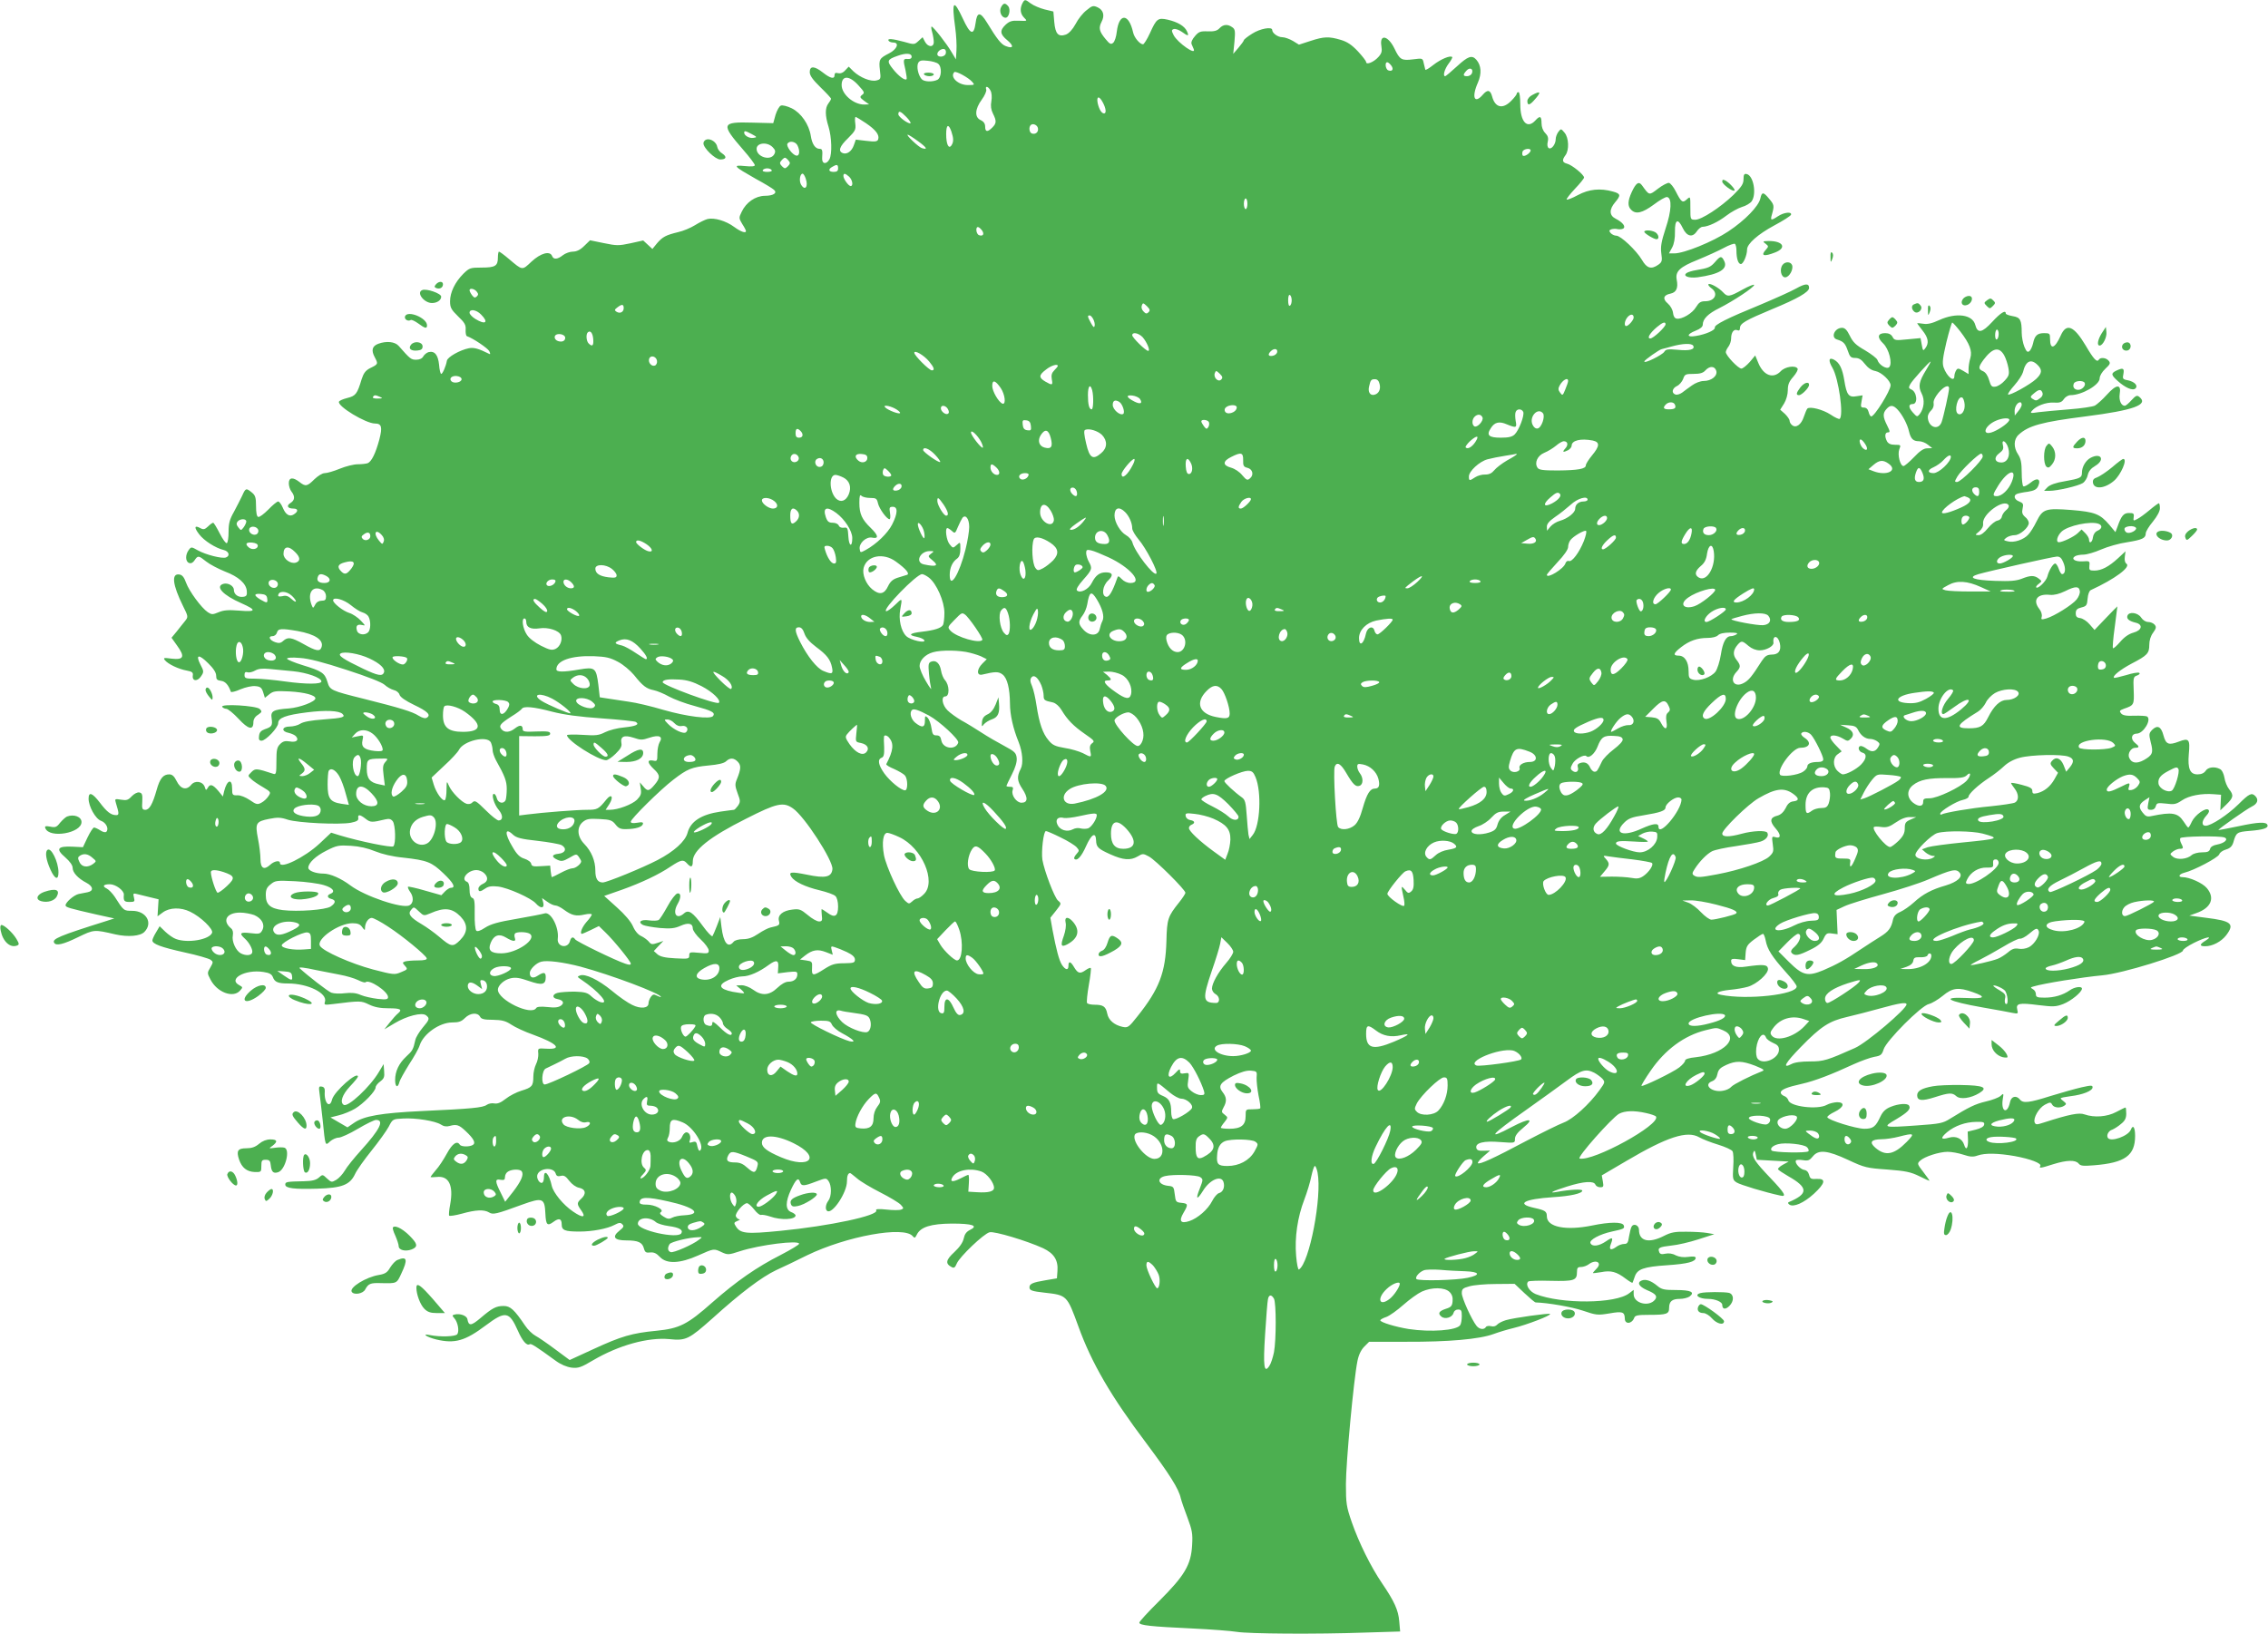 <?xml version="1.0" standalone="no"?>
<!DOCTYPE svg PUBLIC "-//W3C//DTD SVG 20010904//EN"
 "http://www.w3.org/TR/2001/REC-SVG-20010904/DTD/svg10.dtd">
<svg version="1.0" xmlns="http://www.w3.org/2000/svg"
 width="1280pt" height="922pt" viewBox="0 0 1280 922"
 preserveAspectRatio="xMidYMid meet">
<g transform="translate(0,922) scale(0.1,-0.1)"
fill="#4caf50" stroke="none">
<path d="M5770 9201 c-15 -30 -12 -59 10 -81 19 -19 19 -19 -30 -17 -39 2 -53
-3 -74 -22 -35 -33 -33 -54 10 -89 38 -32 33 -49 -10 -32 -25 9 -49 39 -106
133 -38 62 -56 61 -64 -3 -10 -73 -30 -66 -72 25 -53 114 -64 101 -43 -51 6
-43 9 -102 7 -129 l-3 -50 -24 40 c-27 47 -103 144 -113 145 -4 0 -2 -15 3
-32 5 -18 9 -43 9 -55 0 -32 -33 -30 -50 2 l-13 25 -23 -21 c-23 -21 -24 -22
-82 -5 -67 18 -96 20 -87 6 3 -5 15 -10 26 -10 37 0 22 -38 -23 -61 -55 -28
-59 -34 -52 -95 6 -49 5 -52 -20 -58 -32 -8 -91 16 -129 51 l-27 27 -20 -21
c-12 -14 -27 -19 -40 -16 -14 4 -20 1 -20 -11 0 -24 -23 -19 -65 14 -48 38
-75 40 -75 3 0 -19 16 -42 60 -85 33 -32 60 -61 60 -65 0 -5 -7 -17 -15 -27
-19 -25 -19 -68 1 -131 18 -59 21 -154 5 -184 -17 -31 -43 -27 -41 7 3 44 1
52 -14 52 -25 0 -43 27 -50 73 -10 65 -55 130 -108 156 -25 12 -52 19 -61 15
-9 -3 -22 -27 -30 -52 l-13 -47 -120 3 c-173 5 -177 -7 -49 -154 36 -41 65
-80 65 -86 0 -7 -18 -9 -57 -5 -71 7 -63 -1 62 -72 50 -27 96 -55 103 -62 21
-18 -3 -34 -52 -34 -53 -1 -105 -37 -130 -90 -17 -34 -16 -37 3 -69 12 -18 21
-36 21 -40 0 -14 -29 -4 -66 23 -47 35 -113 54 -151 45 -15 -4 -47 -20 -71
-35 -24 -15 -67 -33 -95 -39 -69 -17 -87 -26 -119 -63 l-26 -32 -26 24 -26 24
-72 -16 c-66 -14 -78 -14 -150 1 l-78 16 -33 -32 c-22 -22 -43 -32 -64 -32
-16 0 -42 -9 -56 -20 -30 -24 -53 -26 -61 -5 -12 31 -64 17 -116 -31 -54 -51
-50 -51 -126 13 -28 24 -54 43 -58 43 -3 0 -6 -15 -6 -33 0 -48 -15 -57 -92
-57 -64 0 -69 -2 -103 -35 -47 -47 -75 -105 -75 -155 0 -35 6 -47 45 -85 38
-36 45 -49 43 -76 -1 -18 2 -34 7 -36 35 -12 116 -67 126 -84 6 -12 7 -19 2
-17 -62 31 -88 38 -116 33 -51 -10 -122 -50 -125 -71 -5 -30 -24 -74 -32 -74
-4 0 -10 23 -12 52 -6 56 -25 79 -59 71 -11 -3 -24 -14 -30 -24 -6 -12 -21
-19 -40 -19 -29 0 -34 4 -99 78 -21 24 -69 29 -115 12 -35 -13 -41 -37 -20
-76 20 -38 20 -39 -27 -62 -25 -13 -36 -28 -47 -62 -25 -83 -33 -94 -81 -106
-24 -6 -45 -15 -47 -21 -9 -26 152 -123 203 -123 38 0 43 -20 25 -90 -21 -78
-44 -125 -66 -134 -9 -3 -34 -6 -56 -6 -22 0 -67 -11 -101 -25 -34 -14 -72
-25 -85 -25 -14 0 -38 -15 -59 -35 -40 -40 -50 -42 -84 -15 -37 29 -60 26 -60
-7 0 -16 7 -37 15 -47 21 -27 19 -49 -5 -64 -26 -16 -17 -32 16 -32 28 0 28
-17 2 -33 -23 -15 -46 -2 -62 38 -8 19 -20 35 -26 35 -7 0 -32 -21 -56 -46
-25 -25 -50 -44 -57 -41 -8 2 -12 25 -12 61 0 48 -4 61 -24 77 -32 26 -35 25
-54 -18 -10 -21 -31 -62 -47 -92 -24 -42 -30 -65 -30 -112 0 -32 -4 -61 -10
-64 -5 -3 -23 21 -40 55 -17 33 -33 60 -37 60 -4 0 -17 -9 -29 -21 -18 -17
-26 -19 -44 -9 -33 18 -36 4 -6 -35 28 -37 93 -78 139 -89 29 -7 37 -33 12
-42 -21 -8 -113 15 -158 40 -37 21 -38 21 -52 2 -20 -27 -19 -65 2 -73 11 -4
22 1 31 15 19 28 22 28 66 -7 20 -16 68 -41 105 -56 77 -29 121 -68 124 -111
2 -23 -2 -30 -21 -32 -28 -4 -52 14 -52 39 0 23 -34 42 -60 34 -47 -15 -1 -64
102 -109 88 -39 85 -50 -10 -42 -63 5 -90 3 -118 -9 -34 -14 -39 -14 -61 0
-36 24 -106 119 -123 167 -11 31 -22 44 -38 46 -46 7 -38 -58 20 -176 31 -62
31 -63 12 -87 -10 -13 -32 -39 -47 -59 l-29 -35 32 -45 c45 -62 37 -81 -31
-73 -45 6 -49 5 -38 -9 18 -22 77 -50 122 -58 32 -6 38 -11 35 -29 -4 -32 27
-34 47 -3 16 24 16 28 -4 66 -29 57 -9 60 44 7 30 -29 45 -53 45 -70 0 -21 5
-26 27 -29 24 -3 42 -22 56 -62 1 -4 26 1 54 14 29 12 65 20 84 18 28 -2 36
-9 44 -34 l10 -32 25 20 c22 18 36 20 115 16 85 -5 145 -21 145 -39 0 -19 -88
-52 -150 -57 -88 -6 -104 -15 -97 -56 6 -40 1 -48 -38 -61 -22 -8 -31 -18 -33
-38 -3 -20 1 -27 14 -27 24 0 94 74 94 99 0 30 43 46 163 61 103 13 181 10
200 -9 18 -18 2 -23 -107 -31 -70 -5 -114 -13 -131 -24 -13 -9 -40 -16 -60
-16 -45 0 -49 -28 -5 -36 16 -4 35 -12 41 -20 18 -21 1 -35 -36 -28 -26 4 -38
1 -54 -15 -18 -18 -21 -33 -21 -97 0 -68 -2 -76 -17 -71 -95 31 -102 32 -124
10 -21 -21 -21 -21 -2 -39 11 -11 41 -31 67 -46 45 -27 46 -29 31 -51 -8 -13
-26 -30 -40 -37 -22 -12 -29 -10 -65 15 -24 16 -53 28 -70 27 -28 -1 -30 2
-30 39 0 58 -29 48 -45 -16 l-7 -30 -27 33 c-31 36 -46 40 -59 15 -9 -14 -10
-14 -16 5 -11 33 -55 40 -77 13 -27 -33 -60 -24 -82 21 -14 28 -25 38 -42 38
-34 0 -53 -23 -71 -88 -23 -81 -41 -112 -64 -112 -17 0 -20 6 -17 47 2 39 -1
48 -17 51 -11 2 -28 -7 -42 -21 -20 -22 -30 -25 -60 -20 -36 6 -37 5 -30 -18
18 -59 19 -69 2 -69 -29 0 -52 17 -92 70 -43 56 -64 64 -64 23 0 -44 39 -114
70 -125 29 -10 46 -46 30 -62 -5 -5 -19 -2 -34 8 -14 9 -30 16 -35 16 -6 0
-22 -25 -37 -56 l-26 -55 -59 3 c-85 4 -96 -13 -41 -60 27 -24 42 -45 42 -60
0 -26 30 -59 78 -84 38 -20 42 -46 7 -53 -14 -3 -37 -7 -51 -10 -27 -6 -74
-47 -74 -64 0 -11 21 -17 175 -52 l100 -22 -40 -13 c-274 -86 -313 -103 -299
-125 11 -18 52 -8 134 32 91 44 91 44 211 16 72 -16 141 -10 164 14 50 51 10
119 -69 119 -48 0 -48 0 -99 80 -13 19 -33 40 -45 46 -27 13 -18 24 18 24 33
0 81 -36 79 -59 -3 -35 2 -41 32 -41 28 0 31 2 25 25 -6 23 -4 25 16 20 13 -3
46 -11 73 -18 l50 -12 -3 -48 -3 -48 30 22 c38 28 101 30 154 4 59 -28 132
-98 124 -119 -15 -39 -138 -60 -204 -35 -15 5 -42 24 -60 41 l-32 31 -20 -34
c-12 -19 -21 -40 -21 -46 0 -20 48 -38 183 -68 70 -15 135 -34 145 -41 16 -12
16 -14 -1 -44 -18 -30 -18 -32 1 -68 37 -72 127 -106 166 -63 17 19 17 20 -3
31 -67 35 32 91 135 75 34 -5 47 -12 54 -29 10 -28 29 -36 85 -36 113 0 224
-55 209 -103 -6 -19 -3 -19 47 -13 153 19 156 19 202 -3 31 -15 63 -21 110
-21 68 0 80 -7 52 -30 -9 -7 -29 -30 -46 -51 l-30 -38 57 34 c70 42 156 64
179 45 21 -17 20 -23 -20 -70 -19 -23 -38 -54 -41 -69 -12 -54 -16 -61 -51
-93 -42 -39 -63 -84 -63 -133 0 -40 15 -47 24 -12 3 13 28 57 54 99 27 41 55
90 61 110 21 64 112 128 183 128 37 0 52 5 72 25 29 29 71 33 85 8 7 -14 23
-18 73 -18 51 -1 71 -6 103 -27 22 -15 78 -41 124 -57 137 -50 169 -85 73 -79
-47 3 -47 3 -44 -28 1 -16 -4 -43 -13 -60 -8 -16 -15 -47 -15 -69 0 -54 -8
-62 -67 -80 -27 -8 -68 -29 -89 -46 -28 -22 -46 -29 -64 -26 -14 3 -33 -1 -43
-8 -22 -16 -85 -22 -367 -35 -230 -11 -326 -28 -381 -66 l-38 -26 -48 28 -48
28 47 12 c26 6 67 23 91 37 49 29 117 99 117 121 0 8 12 23 26 33 21 16 25 25
22 58 l-3 40 -27 -45 c-49 -83 -174 -200 -198 -185 -23 14 -9 57 35 104 25 26
45 51 45 55 0 35 -134 -83 -146 -129 -13 -54 -46 -18 -41 45 1 17 -4 26 -17
28 -16 3 -18 -1 -13 -35 3 -21 11 -90 18 -153 15 -150 14 -148 42 -121 13 11
34 21 48 21 13 0 62 22 109 50 47 28 93 50 102 50 49 0 22 -54 -84 -171 -39
-43 -81 -95 -92 -115 -12 -20 -33 -43 -48 -52 -26 -15 -28 -15 -53 8 -24 23
-25 23 -46 4 -15 -13 -37 -19 -82 -20 -98 -2 -107 -3 -107 -19 0 -21 51 -27
181 -23 139 4 184 21 213 83 10 22 52 81 93 132 41 51 84 111 97 135 22 43 23
43 82 46 72 4 181 -14 212 -34 16 -11 33 -13 50 -8 39 11 53 6 90 -29 46 -43
58 -67 41 -78 -19 -12 -66 -11 -74 1 -15 25 -42 7 -73 -50 -18 -33 -46 -76
-63 -94 -16 -19 -29 -36 -29 -38 0 -2 16 -2 35 0 68 8 95 -47 76 -153 -6 -31
-9 -61 -6 -65 2 -4 35 1 72 11 78 22 125 24 153 7 22 -14 40 -10 187 44 116
42 127 37 131 -51 3 -64 11 -72 46 -46 31 23 46 18 46 -14 0 -34 17 -41 101
-41 73 0 156 16 196 37 27 14 35 15 45 4 11 -10 8 -17 -16 -36 -44 -35 -30
-55 39 -55 67 0 90 -11 99 -45 6 -22 12 -26 36 -23 21 2 35 -5 54 -25 38 -41
113 -38 216 8 90 40 88 40 134 18 33 -15 38 -15 102 6 111 36 334 64 334 42 0
-5 -46 -33 -102 -62 -138 -70 -250 -148 -388 -269 -141 -125 -185 -147 -316
-160 -137 -13 -198 -31 -354 -103 l-135 -62 -81 60 c-44 33 -95 68 -112 77
-17 9 -44 35 -59 58 -60 89 -83 110 -120 110 -43 0 -64 -11 -131 -68 -53 -45
-67 -46 -74 -7 -3 20 -41 34 -71 27 -16 -4 -16 -6 -3 -21 20 -22 29 -72 17
-90 -9 -14 -97 -17 -156 -5 -49 10 -16 -12 37 -25 105 -25 163 -8 279 79 112
84 133 80 182 -30 25 -57 50 -86 66 -76 8 6 34 -11 147 -93 30 -22 62 -35 90
-39 38 -4 53 1 122 42 145 85 309 130 429 119 95 -10 111 -1 245 118 157 142
276 232 358 271 36 16 115 54 175 84 223 108 547 167 596 108 10 -12 14 -11
23 8 21 44 80 62 198 63 117 0 152 -12 102 -36 -20 -10 -30 -24 -35 -48 -5
-23 -23 -49 -53 -77 -48 -44 -52 -65 -16 -84 14 -8 20 -4 30 20 16 38 152 168
185 176 27 7 210 -48 302 -90 61 -29 86 -67 81 -129 l-3 -41 -65 -11 c-72 -12
-90 -20 -90 -40 0 -17 14 -22 86 -30 126 -14 126 -15 190 -190 75 -208 185
-396 384 -660 130 -174 183 -257 194 -310 4 -16 21 -66 38 -110 26 -70 30 -89
26 -155 -6 -111 -43 -172 -184 -313 -63 -62 -114 -118 -114 -124 0 -15 63 -22
300 -33 107 -5 220 -14 250 -19 65 -11 448 -14 725 -4 l197 6 -5 57 c-5 63
-27 112 -97 215 -64 94 -131 230 -171 345 -30 87 -33 105 -33 215 0 120 44
591 65 694 7 36 21 64 39 82 l27 27 209 0 c236 -1 413 14 494 44 30 11 80 26
110 33 78 19 216 72 208 80 -5 6 -206 -22 -249 -35 -20 -6 -42 -17 -49 -25 -8
-9 -21 -13 -35 -9 -13 3 -26 1 -29 -5 -11 -17 -37 -13 -53 7 -27 34 -83 157
-83 184 0 24 6 29 43 39 23 7 90 13 148 13 l107 1 55 -52 c31 -29 59 -53 64
-53 69 -2 202 -25 265 -46 77 -26 84 -27 151 -16 74 13 86 9 87 -29 0 -34 40
-31 53 4 5 14 19 17 86 17 98 0 111 5 111 39 0 37 17 51 60 51 20 0 44 6 55
13 33 25 8 37 -75 37 -68 0 -82 3 -107 24 -34 28 -64 39 -87 30 -29 -11 -17
-34 28 -54 51 -21 62 -35 46 -55 -34 -42 -120 -20 -120 31 l0 25 -25 -19 c-76
-60 -382 -62 -528 -5 -36 15 -60 54 -42 71 4 4 61 6 127 4 132 -3 148 2 148
49 0 24 4 29 23 29 13 0 32 7 43 15 41 31 79 10 44 -25 -11 -11 -20 -22 -20
-24 0 -2 21 1 47 5 55 11 87 2 138 -37 20 -15 37 -25 38 -23 2 2 7 17 13 34
14 43 49 56 184 65 116 8 160 20 160 42 0 7 -15 9 -42 5 -27 -4 -52 0 -71 9
-17 10 -40 13 -58 9 -22 -5 -31 -2 -35 10 -9 23 0 28 69 36 34 3 103 19 152
35 l90 29 -40 7 c-22 4 -75 7 -118 7 -64 1 -86 -3 -127 -24 -85 -43 -140 -29
-140 35 0 25 -29 38 -41 19 -5 -8 -11 -33 -15 -56 -5 -36 -10 -43 -28 -43 -12
0 -31 -7 -42 -15 -31 -23 -45 -19 -34 11 16 42 12 45 -26 19 -41 -28 -79 -32
-88 -10 -7 18 52 50 121 65 69 15 73 17 67 35 -8 20 -78 20 -179 -1 -148 -30
-255 -9 -255 52 0 28 -9 34 -73 48 -103 23 -56 49 108 60 99 6 165 21 165 37
0 10 -71 6 -142 -7 -54 -10 -27 4 56 30 95 30 151 33 160 11 3 -8 15 -15 27
-15 19 0 20 4 15 33 l-6 34 138 81 c232 137 344 173 412 134 19 -11 68 -30
108 -42 39 -12 76 -29 80 -37 5 -8 7 -48 4 -88 -4 -68 -3 -74 19 -88 20 -13
162 -56 247 -74 38 -9 25 14 -57 100 -87 91 -106 120 -95 145 6 13 8 10 13
-13 l6 -30 90 -5 90 -5 -33 -18 c-18 -10 -30 -22 -27 -26 3 -5 29 -22 58 -39
113 -64 114 -99 2 -146 -6 -3 -4 -8 4 -14 23 -16 81 9 138 61 65 60 70 87 16
84 -32 -2 -37 1 -43 23 -4 16 -14 26 -28 28 -23 4 -55 40 -46 53 2 4 20 5 39
2 30 -5 38 -1 56 21 32 40 82 35 200 -20 92 -43 105 -46 221 -54 104 -8 132
-14 181 -38 31 -16 57 -27 57 -25 0 1 -16 24 -36 50 -34 44 -35 47 -17 63 24
23 108 50 155 50 22 0 61 -7 88 -16 39 -13 56 -14 81 -5 42 15 117 13 209 -3
88 -16 154 -41 145 -56 -9 -14 1 -13 73 10 77 24 125 25 143 4 11 -14 26 -15
88 -10 174 14 231 55 231 166 0 48 -12 66 -24 35 -14 -36 -114 -72 -130 -46
-9 15 4 40 25 46 10 4 33 18 49 32 23 18 30 33 30 59 0 19 -2 34 -4 34 -3 0
-26 -11 -52 -25 -52 -28 -125 -33 -179 -14 -31 12 -88 0 -228 -45 -43 -14 -48
-14 -54 0 -9 25 24 82 58 100 29 15 33 15 41 0 10 -18 45 -21 68 -6 13 9 13
12 -2 24 -10 7 -18 15 -18 18 0 3 25 8 56 12 68 8 124 30 124 50 0 12 -8 12
-62 0 -35 -8 -113 -30 -175 -49 -123 -39 -155 -42 -173 -20 -21 26 -50 18 -56
-15 -15 -70 -52 -55 -41 17 6 34 5 35 -13 18 -10 -9 -47 -23 -82 -31 -60 -14
-97 -32 -202 -97 -41 -26 -58 -29 -186 -38 -195 -14 -199 -12 -118 35 65 39
84 58 72 77 -8 14 -59 11 -103 -7 -28 -11 -44 -26 -57 -52 -28 -61 -42 -72
-93 -72 -49 1 -203 49 -208 65 -1 6 17 19 40 30 54 26 62 55 15 55 -18 -1 -44
-7 -58 -15 -51 -29 -208 -10 -217 26 -3 10 -14 21 -24 24 -10 4 -19 12 -19 19
0 17 35 31 121 50 71 16 167 53 290 110 42 19 95 38 117 42 36 6 43 11 53 43
16 49 212 246 255 255 17 4 52 25 78 46 55 46 89 50 170 21 78 -27 67 -38 -34
-33 -152 7 -110 -18 88 -53 75 -13 152 -27 170 -31 31 -6 33 -5 27 18 -9 36
10 40 119 26 83 -10 98 -10 140 6 44 17 106 67 106 87 0 15 -41 10 -68 -9 -40
-28 -89 -42 -143 -42 -42 0 -49 3 -49 20 0 10 -7 23 -17 28 -15 9 -14 10 3 15
60 18 273 52 389 63 113 10 455 116 455 140 0 7 28 26 62 43 66 33 113 43 66
13 -35 -21 -36 -32 -3 -32 42 0 91 26 119 62 49 65 31 81 -116 99 l-92 12 39
14 c84 29 107 85 60 141 -24 29 -98 62 -137 62 -28 0 -21 17 10 25 54 13 191
85 197 104 3 10 20 22 38 27 23 7 34 18 41 39 16 57 20 60 92 66 77 6 107 16
101 33 -6 19 -49 18 -165 -7 -61 -13 -112 -22 -112 -21 0 6 159 118 188 132
33 16 41 39 20 60 -20 20 -34 14 -95 -47 -61 -60 -154 -121 -185 -121 -25 0
-22 29 4 57 15 16 18 27 12 33 -15 15 -76 -29 -94 -67 -8 -18 -17 -33 -20 -33
-3 0 -15 16 -27 35 -32 48 -64 54 -179 30 -26 -6 -35 -2 -52 20 -24 30 -21 47
14 70 l25 16 -7 -35 c-6 -32 -4 -36 16 -36 14 0 24 8 27 21 5 18 11 19 58 14
45 -6 56 -4 89 18 39 27 112 41 181 35 l40 -3 -2 -44 -2 -44 34 33 c40 39 43
52 15 87 -11 14 -23 43 -26 65 -4 22 -14 43 -25 48 -30 16 -68 11 -81 -10 -9
-13 -24 -20 -46 -20 -42 0 -56 32 -49 115 8 83 1 92 -56 70 -58 -22 -73 -16
-87 35 -13 50 -34 60 -63 32 -19 -20 -20 -25 -9 -70 16 -60 11 -73 -38 -101
-42 -23 -71 -18 -84 14 -9 23 11 55 34 55 26 0 25 8 -2 29 -25 21 -19 51 11
51 38 0 86 80 58 97 -6 3 -38 5 -72 4 -45 -2 -65 2 -74 13 -11 13 -9 17 15 26
58 20 59 22 56 104 -3 71 -2 77 19 84 13 5 18 11 12 15 -6 4 -39 -2 -74 -13
-35 -10 -65 -17 -68 -15 -10 10 34 45 99 80 89 46 100 58 100 106 0 25 8 51
22 69 17 24 19 32 8 45 -7 8 -23 15 -36 15 -14 0 -30 10 -40 25 -18 28 -68 35
-77 11 -7 -18 9 -31 46 -40 43 -10 36 -43 -12 -56 -26 -7 -52 -25 -75 -52 -20
-23 -38 -39 -41 -36 -3 3 1 56 10 119 8 63 15 115 15 117 0 1 -29 -28 -64 -65
l-65 -68 -28 32 c-15 18 -39 33 -53 35 -19 2 -25 9 -25 27 0 19 7 27 32 33 29
7 32 13 35 50 2 24 9 44 18 48 137 63 228 131 201 149 -8 5 -12 20 -9 40 l4
30 -42 -39 c-52 -48 -94 -70 -134 -70 -28 0 -30 3 -28 28 3 26 1 27 -39 24
-43 -2 -66 14 -42 29 8 5 29 9 47 9 19 0 64 13 100 29 37 16 103 35 147 41 86
14 105 23 105 50 0 10 18 40 40 66 25 31 40 59 40 76 0 16 -3 28 -6 28 -3 0
-27 -17 -53 -39 -25 -21 -56 -44 -69 -50 -22 -12 -23 -11 -20 11 3 20 -1 23
-27 23 -30 0 -43 -16 -65 -79 l-11 -29 -35 42 c-52 61 -82 72 -214 83 -145 11
-161 6 -196 -64 -14 -29 -35 -63 -47 -75 -26 -29 -81 -47 -115 -38 -26 6 -26
7 -8 21 11 8 32 14 47 14 29 0 79 43 79 69 0 9 -9 25 -21 34 -16 14 -19 25
-14 47 6 26 3 31 -19 40 -28 10 -35 35 -12 43 7 3 35 9 61 12 36 6 49 13 58
32 18 40 -6 51 -43 19 -18 -14 -36 -24 -41 -20 -5 3 -9 38 -9 77 0 55 -5 79
-20 102 -27 40 -26 86 3 112 55 51 131 72 377 103 273 35 358 66 304 110 -13
11 -20 8 -44 -18 -16 -18 -33 -32 -38 -32 -21 0 -34 31 -29 66 10 58 -18 57
-72 -3 -25 -28 -56 -55 -68 -62 -12 -6 -78 -16 -145 -21 -68 -5 -145 -13 -173
-16 -45 -7 -49 -6 -37 8 22 27 80 49 123 46 34 -2 45 2 57 20 8 12 25 22 37
22 65 0 165 58 165 95 0 14 13 36 32 54 27 25 30 32 19 45 -15 18 -47 21 -56
6 -10 -17 -29 3 -74 80 -67 112 -109 129 -141 56 -33 -74 -60 -82 -60 -19 0
31 -2 33 -34 33 -38 0 -53 -14 -62 -58 -4 -17 -13 -37 -20 -43 -11 -9 -17 -4
-29 24 -8 20 -15 56 -15 79 0 73 -8 87 -51 94 -22 4 -39 10 -39 15 0 22 -29 4
-76 -47 -58 -63 -83 -67 -96 -18 -15 59 -106 72 -203 28 -41 -19 -67 -25 -91
-21 -19 3 -34 4 -34 3 0 -2 14 -20 30 -41 33 -41 38 -71 16 -100 -12 -17 -14
-15 -20 19 l-7 38 -74 -7 c-68 -7 -74 -6 -84 14 -8 14 -21 21 -42 21 -42 0
-47 -24 -11 -58 33 -31 54 -114 34 -134 -14 -14 -58 13 -66 40 -3 10 -35 34
-70 55 -51 29 -68 45 -86 82 -16 33 -28 45 -44 45 -42 0 -66 -55 -28 -66 36
-11 46 -22 60 -62 12 -36 18 -42 42 -42 21 0 36 -9 55 -34 17 -22 37 -36 60
-40 34 -7 85 -55 85 -80 0 -31 -91 -176 -109 -176 -5 0 -12 11 -15 25 -4 16
-13 25 -27 25 -17 0 -19 4 -13 35 l6 34 -34 -5 c-44 -8 -56 7 -69 88 -11 68
-27 101 -58 118 -30 16 -34 -4 -9 -46 35 -60 65 -272 40 -288 -4 -2 -27 8 -50
24 -44 29 -118 48 -132 34 -4 -5 -13 -26 -20 -47 -14 -43 -44 -65 -66 -46 -8
6 -14 17 -14 25 0 7 -12 24 -26 38 l-27 24 22 35 c12 20 21 51 21 75 0 32 7
49 31 76 17 20 28 40 24 46 -12 20 -71 11 -95 -15 -43 -45 -98 -24 -127 48
l-17 41 -31 -37 c-18 -20 -39 -37 -47 -37 -18 0 -88 74 -88 93 0 6 7 21 15 31
8 11 15 31 15 45 0 35 15 55 34 48 11 -5 16 -1 16 12 0 26 32 44 183 107 141
58 207 96 207 119 0 27 -21 26 -73 -3 -28 -16 -120 -57 -203 -92 -188 -77
-260 -113 -256 -129 3 -14 -51 -38 -107 -47 -53 -9 -54 9 -1 30 26 10 40 22
40 34 0 32 30 62 93 93 81 41 197 118 197 131 0 5 -29 -6 -65 -26 -76 -42 -85
-43 -111 -15 -23 25 -73 53 -82 45 -3 -4 4 -13 16 -22 42 -29 21 -74 -34 -74
-26 0 -36 -7 -52 -33 -20 -35 -81 -71 -110 -65 -11 2 -18 14 -20 33 -2 17 -14
39 -29 52 -31 26 -26 48 15 56 33 7 44 32 35 78 -9 47 16 72 119 113 51 21
117 51 147 67 29 16 58 26 62 23 5 -3 9 -20 9 -37 0 -46 10 -77 25 -77 14 0
35 50 35 82 0 32 61 86 154 136 49 26 91 53 94 60 6 19 -40 14 -73 -8 -41 -27
-45 -25 -34 12 13 47 12 53 -17 87 -32 39 -41 39 -49 1 -10 -44 -86 -123 -181
-186 -87 -58 -249 -124 -305 -124 l-30 0 18 33 c11 20 17 53 16 90 -1 69 17
77 44 20 23 -48 55 -55 79 -19 9 14 24 26 33 26 32 1 87 27 134 63 26 20 66
42 88 49 22 6 47 21 55 32 29 42 10 147 -29 154 -13 3 -17 -4 -17 -29 0 -27
-11 -43 -57 -89 -74 -71 -180 -140 -215 -140 -28 0 -28 1 -28 67 0 66 0 66
-20 48 -24 -22 -31 -17 -63 46 -12 24 -29 45 -38 47 -8 1 -36 -13 -62 -33 -51
-39 -48 -39 -90 19 -18 25 -34 14 -58 -38 -23 -50 -24 -80 -3 -100 26 -27 63
-18 127 29 33 25 67 45 76 43 28 -6 25 -77 -9 -178 -24 -74 -29 -103 -24 -140
6 -42 4 -49 -17 -64 -40 -28 -65 -20 -92 27 -32 54 -120 137 -145 137 -11 0
-25 7 -32 15 -10 12 -9 16 4 21 9 3 25 4 35 1 10 -2 25 -1 32 3 16 11 -2 35
-43 56 -36 18 -37 52 -3 92 34 40 32 49 -12 61 -71 20 -135 14 -198 -20 -31
-17 -60 -28 -63 -25 -3 3 18 30 46 60 29 30 52 59 52 64 0 16 -68 71 -95 78
-28 7 -31 20 -10 48 22 29 19 99 -5 127 -20 24 -20 24 -35 5 -8 -11 -15 -29
-15 -41 0 -29 -24 -60 -39 -51 -8 5 -10 19 -6 36 5 21 1 34 -14 49 -13 13 -21
34 -21 56 0 40 -9 44 -35 15 -46 -50 -85 -8 -85 92 0 39 -4 68 -10 68 -5 0
-10 -4 -10 -9 0 -5 -14 -23 -31 -40 -48 -49 -91 -39 -108 25 -10 37 -26 40
-52 10 -48 -56 -65 -15 -28 68 22 51 19 97 -9 129 -25 28 -47 20 -110 -38 -33
-30 -62 -55 -66 -55 -14 0 -4 39 19 70 14 18 23 35 21 38 -11 11 -65 -12 -106
-44 -24 -19 -45 -32 -46 -27 -1 4 -5 21 -9 37 -6 28 -6 28 -61 21 -64 -8 -74
-2 -104 61 -36 74 -85 84 -74 15 5 -31 2 -42 -17 -63 -26 -29 -69 -46 -69 -28
0 6 -21 33 -46 60 -35 37 -60 54 -97 65 -67 20 -95 19 -171 -6 l-65 -21 -34
21 c-19 11 -46 21 -60 21 -25 0 -57 23 -57 41 0 20 -68 8 -113 -21 -26 -16
-47 -33 -47 -37 -1 -5 -14 -23 -30 -42 l-30 -35 7 69 c5 59 4 70 -12 81 -26
19 -51 17 -72 -5 -14 -15 -30 -19 -66 -18 -42 2 -52 -2 -73 -27 -16 -18 -23
-35 -19 -45 4 -9 9 -22 12 -28 16 -39 -90 35 -113 78 -13 26 -13 30 0 35 9 3
29 -4 45 -15 37 -27 43 -26 30 2 -13 30 -53 53 -109 66 -55 12 -63 6 -100 -76
-16 -35 -34 -63 -39 -63 -18 0 -50 38 -56 67 -24 108 -79 111 -92 5 -3 -29
-12 -57 -21 -64 -12 -10 -19 -7 -42 21 -36 43 -41 63 -23 98 19 36 10 67 -23
82 -24 11 -31 9 -62 -17 -20 -15 -48 -50 -62 -78 -17 -31 -37 -52 -54 -59 -43
-15 -60 3 -66 71 l-5 59 -50 12 c-27 7 -62 22 -77 33 -33 25 -35 25 -48 1z
m-433 -285 c-8 -20 -47 -21 -47 -1 0 18 32 37 44 25 5 -5 6 -16 3 -24z m-192
-16 c0 -10 -8 -14 -22 -13 -26 3 -27 -3 -12 -66 5 -24 8 -46 5 -48 -9 -9 -45
18 -76 57 -37 46 -34 54 26 75 47 17 79 15 79 -5z m150 -40 c22 -18 19 -77 -4
-90 -28 -14 -77 -12 -90 4 -20 24 -29 71 -19 91 8 14 19 16 54 12 24 -2 51
-10 59 -17z m2559 -13 c12 -19 3 -32 -19 -24 -17 7 -21 51 -3 45 6 -2 16 -12
22 -21z m453 -41 c-4 -9 -16 -16 -27 -16 -24 0 -25 8 -3 32 19 21 40 9 30 -16z
m-2820 -48 c15 -17 14 -18 -25 -18 -55 0 -103 46 -76 73 8 8 79 -30 101 -55z
m-642 -20 c34 -37 36 -42 21 -53 -15 -12 -14 -15 11 -34 l28 -20 -28 -1 c-59
0 -127 58 -127 110 0 56 44 55 95 -2z m745 -29 c7 -12 9 -37 5 -60 -5 -26 -2
-48 9 -70 21 -42 20 -55 -4 -79 -27 -27 -40 -25 -40 5 0 17 -8 29 -25 37 -36
16 -33 63 6 116 17 23 28 49 25 57 -8 23 12 18 24 -6z m635 -69 c17 -32 20
-60 6 -60 -14 0 -28 23 -36 58 -8 41 9 43 30 2z m-1110 -80 c16 -16 26 -32 24
-35 -9 -8 -69 35 -69 50 0 23 13 18 45 -15z m-228 -35 c56 -38 78 -67 69 -92
-5 -12 -17 -14 -66 -8 l-60 7 -11 -31 c-12 -35 -39 -54 -63 -45 -27 11 -18 38
30 84 41 41 45 48 41 83 -3 20 -2 37 2 37 3 0 30 -16 58 -35z m971 -29 c4 -21
-14 -37 -35 -29 -14 5 -18 35 -6 47 12 12 38 1 41 -18z m-489 -17 c13 -39 14
-59 1 -79 -16 -24 -30 6 -30 63 0 54 13 61 29 16z m-1126 -16 c30 -16 31 -18
9 -21 -23 -4 -52 13 -52 29 0 13 7 11 43 -8z m937 -39 c50 -36 59 -51 23 -40
-19 6 -93 76 -80 76 4 0 30 -16 57 -36z m-680 -23 c16 -31 13 -63 -6 -59 -22
4 -58 53 -50 67 11 18 44 13 56 -8z m-140 -11 c16 -16 18 -25 10 -40 -21 -40
-100 -16 -100 30 0 34 59 41 90 10z m4278 -22 c-6 -16 -36 -34 -44 -26 -3 4
-4 14 -1 23 7 17 51 21 45 3z m-4188 -54 c11 -12 10 -18 -3 -32 -16 -15 -18
-15 -34 0 -13 14 -14 20 -3 32 7 9 16 16 20 16 4 0 13 -7 20 -16z m280 -44 c0
-15 -7 -20 -25 -20 -29 0 -33 15 -7 29 25 15 32 13 32 -9z m-375 -10 c4 -6 -7
-10 -25 -10 -18 0 -29 4 -25 10 3 6 15 10 25 10 10 0 22 -4 25 -10z m192 -47
c17 -48 -5 -73 -27 -33 -11 21 -5 60 10 60 4 0 12 -12 17 -27z m245 10 c19
-17 25 -53 9 -53 -12 0 -41 40 -41 57 0 17 10 16 32 -4z m2248 -153 c0 -16 -4
-30 -10 -30 -5 0 -10 14 -10 30 0 17 5 30 10 30 6 0 10 -13 10 -30z m-1496
-153 c12 -19 3 -32 -19 -24 -17 7 -21 51 -3 45 6 -2 16 -12 22 -21z m-2854
-342 c10 -13 11 -18 1 -28 -10 -9 -15 -8 -27 7 -8 11 -14 23 -14 28 0 14 27 9
40 -7z m4600 -50 c0 -13 -4 -27 -10 -30 -6 -4 -10 8 -10 30 0 22 4 34 10 30 6
-3 10 -17 10 -30z m-808 -67 c-10 -10 -16 -9 -28 4 -10 10 -14 23 -10 34 6 16
8 16 29 -4 17 -17 19 -24 9 -34z m-2962 23 c0 -22 -21 -33 -41 -20 -12 8 -11
12 5 24 26 20 36 19 36 -4z m-805 -36 c45 -45 25 -60 -32 -25 -18 11 -33 27
-33 35 0 23 38 18 65 -10z m6505 -17 c0 -14 -30 -48 -42 -48 -14 0 -9 32 8 51
17 19 34 17 34 -3z m-3050 -9 c6 -11 10 -28 8 -37 -3 -13 -8 -9 -21 15 -20 37
-21 43 -7 43 5 0 14 -9 20 -21z m3230 -29 c0 -15 -69 -80 -86 -80 -21 0 -3 30
37 64 32 27 49 33 49 16z m1663 -40 c53 -69 69 -110 57 -151 -6 -19 -10 -47
-10 -62 l0 -28 -30 18 c-27 16 -32 16 -40 3 -5 -8 -10 -23 -10 -32 0 -38 -42
-4 -61 49 -8 25 -5 52 16 142 15 61 30 111 33 111 4 -1 24 -23 45 -50z m217
-14 c0 -14 -4 -28 -10 -31 -6 -4 -10 7 -10 24 0 17 5 31 10 31 6 0 10 -11 10
-24z m-7932 -29 c3 -38 -5 -46 -26 -25 -13 13 -16 51 -5 62 14 14 28 -2 31
-37z m-158 7 c0 -18 -17 -26 -40 -19 -22 7 -27 31 -7 38 20 6 47 -4 47 -19z
m3258 4 c24 -27 46 -78 32 -78 -14 0 -90 75 -90 88 0 20 35 13 58 -10z m3108
-49 c12 -21 -21 -30 -87 -23 -56 5 -68 3 -76 -11 -11 -18 -113 -69 -113 -55 0
8 87 69 99 70 3 1 29 7 56 15 62 17 112 19 121 4z m-2348 -36 c-2 -10 -13 -19
-26 -21 -24 -4 -29 7 -10 26 18 18 40 15 36 -5z m4103 -18 c9 -16 20 -49 24
-72 6 -36 3 -45 -22 -72 -15 -17 -39 -32 -52 -33 -20 -3 -25 3 -35 37 -7 25
-20 44 -34 50 -28 12 -28 23 2 64 51 68 88 77 117 26z m-6067 -35 c28 -34 33
-50 15 -50 -15 0 -99 84 -99 99 0 18 54 -13 84 -49z m-1536 4 c2 -12 -4 -24
-12 -27 -19 -7 -40 18 -32 39 8 22 40 13 44 -12z m7163 -51 c-41 -66 -46 -94
-26 -133 19 -36 14 -84 -10 -116 -15 -18 -16 -18 -40 9 -25 28 -25 47 0 47 31
0 24 71 -10 83 -13 6 -14 10 -4 29 11 21 108 128 115 128 2 0 -9 -21 -25 -47z
m629 27 c27 -27 25 -47 -9 -79 -33 -31 -150 -96 -158 -87 -3 3 13 26 36 52 23
26 44 59 48 73 15 64 45 79 83 41z m-5530 -5 c0 -3 -9 -14 -20 -25 -14 -14
-18 -27 -14 -50 7 -35 3 -36 -37 -13 -37 22 -37 36 4 67 28 23 67 35 67 21z
m3716 -27 c9 -29 -27 -58 -71 -58 -18 0 -47 -11 -66 -25 -19 -13 -44 -32 -56
-41 -13 -9 -30 -14 -38 -10 -23 8 -18 35 10 48 13 6 28 24 34 39 9 27 14 29
59 29 36 0 54 5 67 20 24 26 52 25 61 -2z m-2794 -50 c-17 -17 -45 12 -36 36
6 16 8 16 28 -3 16 -16 18 -23 8 -33z m-4287 2 c0 -18 -43 -26 -57 -12 -16 16
2 33 30 30 16 -2 27 -9 27 -18z m5181 -27 c8 -30 -5 -56 -31 -61 -23 -5 -36
17 -28 48 8 36 12 40 33 40 13 0 22 -9 26 -27z m1064 17 c0 -6 -7 -27 -16 -48
-14 -35 -16 -36 -29 -18 -11 14 -12 24 -3 40 17 32 48 49 48 26z m-3202 -40
c24 -36 31 -94 10 -88 -22 8 -58 70 -58 100 0 37 17 33 48 -12z m6117 30 c9
-15 -14 -40 -36 -40 -22 0 -33 16 -25 35 6 17 52 20 61 5z m-5601 -42 c9 -35
7 -108 -3 -108 -14 0 -21 27 -21 81 0 51 13 66 24 27z m4836 10 c0 -19 -31
-159 -42 -190 -19 -51 -78 -28 -78 30 0 10 8 26 19 36 11 10 16 26 14 39 -3
14 7 35 27 60 31 37 60 49 60 25z m527 -24 c4 -11 -1 -22 -12 -30 -22 -17 -25
-17 -45 -4 -13 9 -12 13 9 30 28 24 40 25 48 4z m-9382 -24 c17 -7 14 -9 -13
-9 -20 -1 -31 3 -27 9 7 12 13 12 40 0z m4289 -12 c16 -25 2 -31 -32 -14 -45
23 -50 38 -12 34 18 -2 38 -11 44 -20z m4654 -30 c3 -36 -18 -66 -38 -53 -23
14 -2 101 23 92 7 -2 13 -19 15 -39z m-4771 14 c18 -11 34 -60 22 -68 -18 -11
-59 25 -59 51 0 25 14 31 37 17z m3136 -16 c8 -19 -1 -26 -35 -26 -30 0 -35 9
-16 28 16 16 45 15 51 -2z m1957 0 c0 -8 -9 -24 -20 -37 l-19 -24 -1 26 c0 24
16 49 32 49 4 0 8 -6 8 -14z m-4430 -15 c-1 -31 -62 -48 -68 -18 -2 11 5 20
20 26 23 8 48 5 48 -8z m-1930 -6 c17 -9 30 -20 30 -25 0 -11 -68 14 -84 31
-16 15 21 11 54 -6z m300 -4 c7 -14 7 -22 0 -26 -13 -8 -40 13 -40 31 0 21 28
17 40 -5z m5360 -3 c26 -28 55 -82 64 -123 10 -42 24 -55 56 -55 15 0 38 -9
51 -20 l24 -19 -28 -1 c-20 0 -41 -14 -75 -50 -26 -27 -53 -50 -59 -50 -19 0
-35 64 -24 94 10 25 9 26 -24 26 -24 0 -37 6 -45 19 -15 28 -12 51 5 51 13 0
12 6 -5 40 -24 48 -25 68 -3 92 21 24 38 23 63 -4z m-2113 -13 c7 -20 -24
-102 -48 -126 -14 -14 -34 -19 -79 -19 -68 0 -83 14 -56 54 21 34 48 40 91 21
52 -21 57 -20 49 20 -3 19 -4 42 0 50 7 20 35 19 43 0z m111 -7 c14 -18 -8
-82 -30 -86 -11 -2 -22 6 -29 22 -20 44 30 99 59 64z m-341 -24 c7 -19 -30
-59 -46 -50 -15 9 -14 39 1 54 17 17 37 15 45 -4z m2973 -13 c0 -14 -49 -50
-89 -67 -69 -29 -55 32 14 62 35 15 75 18 75 5z m-5522 -34 c3 -25 0 -28 -20
-25 -17 2 -24 11 -26 31 -3 25 0 28 20 25 17 -2 24 -11 26 -31z m1005 20 c3
-8 1 -20 -4 -28 -8 -12 -12 -11 -24 5 -8 11 -15 23 -15 28 0 14 38 9 43 -5z
m-2305 -49 c18 -18 14 -38 -8 -38 -15 0 -20 7 -20 25 0 27 9 32 28 13z m1701
-22 c32 -33 31 -74 -4 -103 -47 -41 -66 -28 -85 54 -12 51 -14 74 -6 77 22 10
71 -5 95 -28z m-682 -39 c8 -16 12 -31 10 -33 -7 -8 -67 69 -67 85 0 20 37
-15 57 -52z m393 22 c13 -49 4 -65 -34 -55 -32 8 -42 40 -22 71 24 37 44 31
56 -16z m2396 -24 c-19 -28 -43 -42 -54 -30 -4 3 8 20 26 37 39 34 53 31 28
-7z m663 9 c41 -9 40 -31 -4 -84 -19 -23 -35 -48 -35 -56 0 -20 -43 -28 -159
-29 -84 0 -106 3 -114 16 -18 28 0 68 39 84 20 8 49 26 66 40 16 14 36 25 43
25 23 0 28 -20 9 -41 -19 -21 -13 -24 17 -9 10 6 19 17 19 25 0 30 52 42 119
29z m1537 -19 c19 -28 12 -44 -10 -26 -17 14 -28 51 -15 51 5 0 16 -11 25 -25z
m808 -23 c13 -45 -5 -82 -39 -82 -38 0 -44 29 -12 52 21 16 26 25 21 45 -10
39 19 24 30 -15z m-6057 -38 c19 -20 32 -39 29 -41 -7 -7 -96 56 -96 67 0 22
35 8 67 -26z m-769 -17 c4 -20 -25 -34 -40 -19 -15 15 -1 44 19 40 10 -2 19
-11 21 -21z m387 -2 c0 -23 -30 -32 -50 -15 -27 22 -18 42 18 38 24 -2 32 -8
32 -23z m2121 -12 c-1 -31 3 -38 24 -43 30 -7 38 -41 14 -60 -14 -12 -19 -10
-43 18 -15 19 -42 37 -64 43 -48 13 -47 37 3 61 55 28 67 24 66 -19z m1544 33
c0 -2 -24 -18 -54 -34 -29 -17 -62 -42 -73 -56 -14 -17 -29 -24 -51 -24 -17 1
-42 -6 -56 -15 -33 -22 -36 -21 -36 4 0 30 60 85 105 97 22 6 67 15 100 20 33
5 61 10 63 11 1 0 2 -1 2 -3z m2630 -12 c0 -21 -123 -144 -145 -144 -15 0 -14
3 2 31 19 33 119 129 134 129 5 0 9 -7 9 -16z m-180 -2 c0 -29 -66 -91 -97
-92 -36 0 -36 18 -1 33 18 8 44 26 57 41 24 26 41 33 41 18z m-6362 -36 c-2
-13 -10 -21 -23 -21 -23 0 -33 34 -14 45 20 13 40 -1 37 -24z m1746 -8 c-29
-58 -64 -87 -64 -53 0 16 57 85 71 85 5 0 2 -15 -7 -32z m326 11 c15 -27 9
-64 -10 -64 -10 0 -16 13 -18 43 -3 45 10 56 28 21z m3938 -5 c56 -39 -9 -72
-85 -43 l-28 11 28 24 c33 28 54 30 85 8z m-5036 -21 c21 -19 24 -43 5 -43
-19 0 -37 21 -37 42 0 22 8 23 32 1z m-592 -45 c0 -12 -38 -10 -45 2 -4 6 -4
18 -1 27 6 14 9 14 26 -2 11 -10 20 -22 20 -27z m5820 13 c14 -34 7 -51 -20
-51 -23 0 -29 18 -17 53 12 35 22 34 37 -2z m504 -50 c-18 -45 -56 -81 -85
-81 -25 0 -24 8 10 62 54 85 107 99 75 19z m-5550 35 c-7 -19 -35 -29 -47 -17
-14 14 1 31 28 31 17 0 23 -4 19 -14z m-1044 -11 c35 -18 47 -54 30 -95 -16
-38 -46 -48 -72 -23 -38 39 -41 133 -3 133 9 0 29 -7 45 -15z m328 -52 c-2
-10 -13 -19 -26 -21 -24 -4 -29 7 -10 26 18 18 40 15 36 -5z m990 -31 c4 -24
-7 -29 -26 -10 -18 18 -15 40 6 36 9 -2 18 -13 20 -26z m5092 3 c0 -27 -9 -32
-28 -13 -18 18 -14 38 8 38 15 0 20 -7 20 -25z m-2367 -11 c12 -12 -7 -35 -44
-55 -49 -25 -54 -4 -8 35 31 27 41 30 52 20z m-3892 -24 c33 0 38 -3 44 -30 7
-31 50 -90 65 -90 5 0 6 16 3 35 -5 31 -3 35 16 35 29 0 28 -37 -4 -100 -25
-49 -88 -110 -148 -143 -31 -17 -32 -17 -35 4 -6 33 37 72 70 65 39 -8 36 12
-8 55 -49 47 -64 79 -64 141 0 40 3 49 12 40 7 -7 29 -12 49 -12z m6193 4 c30
-12 16 -35 -36 -58 -62 -28 -108 -40 -108 -28 0 20 85 82 127 92 1 0 8 -3 17
-6z m-6734 -22 c25 -20 20 -42 -8 -42 -24 0 -62 28 -62 46 0 20 43 18 70 -4z
m955 -19 c26 -39 32 -63 15 -63 -14 0 -50 60 -50 83 0 25 6 21 35 -20z m1735
30 c0 -12 -43 -53 -57 -53 -17 0 -16 11 3 38 14 20 54 31 54 15z m1900 -3 c0
-5 -10 -10 -23 -10 -27 0 -47 -17 -47 -41 0 -22 -43 -56 -86 -68 -19 -5 -43
-20 -54 -33 l-19 -23 -1 23 c0 16 14 32 47 55 26 17 65 49 88 69 38 36 95 52
95 28z m2376 -31 c4 -7 -2 -19 -14 -28 -11 -9 -22 -25 -24 -36 -2 -12 -13 -21
-25 -23 -12 -2 -36 -21 -54 -43 -19 -24 -39 -39 -52 -39 -22 1 -21 1 3 21 16
14 24 29 22 44 -7 53 119 144 144 104z m-5406 -31 c11 -18 19 -42 18 -53 -7
-50 -78 -10 -78 43 0 53 31 58 60 10z m-1432 0 c17 -17 15 -42 -6 -61 -24 -22
-32 -13 -32 35 0 39 15 49 38 26z m222 -13 c48 -36 90 -101 90 -141 0 -55 -19
-48 -22 8 -3 49 -5 53 -26 50 -13 -2 -25 3 -28 12 -4 9 -18 16 -34 16 -22 0
-30 6 -39 31 -19 55 5 64 59 24z m1630 5 c23 -23 40 -62 40 -92 0 -11 16 -38
35 -61 43 -50 112 -183 101 -194 -15 -15 -121 122 -135 176 -4 14 -20 32 -36
41 -32 18 -65 73 -65 111 0 44 26 53 60 19z m217 -72 c-2 -13 -4 -3 -4 22 0
25 2 35 4 23 2 -13 2 -33 0 -45z m-1097 -12 c0 -23 -9 -80 -21 -127 -35 -140
-89 -227 -89 -144 0 41 15 74 42 93 12 9 18 26 18 54 0 41 0 41 -21 22 -21
-19 -21 -18 -40 5 -18 22 -27 91 -12 91 3 0 15 -7 25 -16 17 -16 19 -15 34 22
9 21 21 45 26 52 18 21 38 -6 38 -52z m3600 50 c0 -8 -10 -22 -22 -30 -30 -22
-48 -3 -23 24 21 23 45 26 45 6z m2043 7 c8 -7 -21 -43 -35 -43 -10 0 -11 34
-1 43 8 9 28 9 36 0z m-4994 -20 c-23 -31 -53 -53 -74 -53 -14 0 -6 10 29 35
56 39 64 43 45 18z m-4729 -6 c0 -7 -7 -22 -15 -33 -15 -19 -15 -19 -30 0 -11
14 -12 23 -4 33 15 17 49 17 49 0z m3825 -58 c4 -17 4 -33 1 -36 -6 -6 -36 58
-36 78 0 23 29 -12 35 -42z m6629 45 c23 -9 20 -28 -6 -39 -14 -6 -24 -21 -26
-37 -3 -29 -22 -40 -22 -13 0 8 -9 24 -21 36 l-21 21 -22 -21 c-21 -20 -86
-51 -106 -51 -19 0 -10 36 15 60 36 34 165 61 209 44z m-10386 -37 c2 -9 -4
-20 -12 -23 -21 -8 -46 13 -39 32 8 20 47 13 51 -9z m8227 13 c10 -16 -14 -40
-41 -40 -26 0 -38 14 -30 35 6 17 62 20 71 5z m2370 1 c7 -13 -33 -34 -51 -27
-8 3 -14 12 -14 21 0 17 55 22 65 6z m-2509 -33 c-7 -36 -23 -58 -42 -58 -20
0 -17 17 7 56 26 43 44 44 35 2z m302 15 c-2 -10 -13 -19 -26 -21 -24 -4 -29
7 -10 26 18 18 40 15 36 -5z m-3598 -24 c17 -31 12 -49 -14 -49 -39 0 -56 11
-56 36 0 42 50 52 70 13z m2689 -32 c-26 -65 -67 -120 -85 -113 -7 3 -16 -3
-19 -13 -9 -31 -105 -89 -105 -65 0 4 27 35 60 71 37 39 60 72 60 86 0 13 6
30 13 39 16 22 79 58 88 52 5 -3 -1 -28 -12 -57z m-6849 27 c0 -20 -29 -30
-43 -15 -9 10 -8 16 7 26 21 16 36 11 36 -11z m65 6 c11 -12 15 -26 10 -37 -6
-16 -8 -16 -26 6 -34 41 -20 71 16 31z m6965 -14 c0 -14 -58 -66 -73 -66 -16
0 -5 24 24 51 34 32 49 36 49 15z m-3192 -29 c46 -31 51 -61 16 -99 -16 -16
-42 -37 -58 -45 -27 -14 -31 -14 -43 3 -17 24 -23 123 -9 160 8 20 47 12 94
-19z m2738 22 c11 -18 -11 -31 -47 -27 l-34 3 30 17 c36 21 42 21 51 7z
m-5016 -31 c33 -23 39 -46 10 -39 -21 4 -70 41 -70 52 0 16 26 10 60 -13z
m-2195 -8 c0 -19 -32 -25 -50 -10 -24 20 -17 31 18 28 20 -2 32 -8 32 -18z
m4135 7 c0 -8 -9 -22 -20 -32 -16 -14 -23 -16 -32 -7 -9 9 -7 16 7 32 21 23
45 26 45 7z m-891 -21 c7 -8 15 -30 18 -50 4 -29 2 -36 -10 -36 -16 0 -38 33
-51 78 -6 18 -3 22 12 22 11 0 25 -6 31 -14z m4973 -17 c13 -84 -37 -173 -83
-149 -27 15 -24 37 10 66 21 17 31 37 35 69 8 52 31 61 38 14z m-8007 -4 c30
-29 32 -51 5 -60 -29 -9 -70 20 -70 49 0 43 28 49 65 11z m4591 -30 c123 -57
198 -145 124 -145 -17 0 -37 9 -49 22 -20 20 -21 20 -27 2 -26 -74 -45 -105
-61 -102 -28 6 -21 63 12 93 30 29 25 45 -14 45 -35 0 -57 -16 -79 -59 -18
-37 -66 -61 -84 -43 -6 6 6 27 36 61 50 56 52 64 31 101 -8 14 -14 35 -15 48
0 19 4 22 28 16 15 -3 59 -21 98 -39z m-1002 20 c-18 -14 -18 -15 11 -39 35
-29 18 -36 -51 -21 -51 11 -22 75 33 75 26 0 26 -1 7 -15z m6106 -13 c0 -11
-55 -42 -74 -42 -24 0 -19 25 7 38 26 13 67 15 67 4z m-6304 -31 c57 -41 80
-69 63 -75 -8 -2 -31 -10 -52 -16 -28 -9 -42 -21 -55 -48 -21 -46 -49 -51 -90
-17 -35 29 -57 84 -48 120 18 70 111 88 182 36z m6589 -5 c15 -35 11 -66 -7
-66 -5 0 -14 14 -19 30 -6 17 -15 30 -20 30 -12 0 -36 -40 -44 -73 -7 -27 -53
-72 -63 -62 -3 3 3 12 14 20 19 15 19 15 0 30 -25 19 -46 19 -96 -1 -31 -12
-65 -15 -150 -12 -122 4 -159 19 -94 38 67 19 418 98 442 99 17 1 27 -8 37
-33z m-9661 -33 c-26 -34 -38 -38 -58 -18 -26 26 -19 42 22 52 48 13 61 0 36
-34z m3803 -10 c6 -49 -12 -67 -27 -27 -13 32 -3 91 12 76 5 -5 12 -28 15 -49z
m4478 47 c10 -16 -15 -40 -41 -40 -26 0 -31 19 -12 38 15 15 45 16 53 2z
m-4155 -31 c0 -8 -32 -29 -44 -29 -12 0 -6 38 7 43 15 5 37 -3 37 -14z m-2656
-10 c14 -11 26 -27 26 -36 0 -13 -9 -15 -45 -11 -51 6 -75 22 -75 49 0 27 59
26 94 -2z m-1613 -39 c30 -16 24 -40 -10 -40 -33 0 -46 13 -37 35 6 18 20 19
47 5z m3402 -10 c43 -34 87 -134 87 -199 0 -31 -4 -61 -8 -68 -11 -18 -49 -30
-119 -38 -70 -8 -81 -19 -28 -29 19 -4 37 -12 41 -18 13 -21 -77 -1 -101 22
-30 28 -45 96 -34 152 12 65 12 65 -30 24 -22 -21 -44 -37 -50 -35 -24 8 171
209 203 209 7 0 25 -9 39 -20z m2755 -25 c-21 -19 -45 -35 -55 -35 -19 0 -18
1 33 40 54 40 67 37 22 -5z m-6430 -8 c2 -9 -4 -20 -12 -23 -21 -8 -46 13 -39
32 8 20 47 13 51 -9z m1566 9 c-6 -17 -32 -28 -44 -21 -17 10 2 35 26 35 16 0
22 -4 18 -14z m90 -2 c21 -21 20 -34 -2 -34 -21 0 -42 18 -42 37 0 18 25 16
44 -3z m5131 6 c4 -6 -8 -10 -30 -10 -22 0 -34 4 -30 10 3 6 17 10 30 10 13 0
27 -4 30 -10z m2825 -33 l55 -25 -115 0 c-63 0 -126 3 -140 7 -25 7 -24 8 15
29 50 28 108 24 185 -11z m-4664 11 c7 -10 -20 -38 -38 -38 -12 0 -10 24 4 38
15 15 25 15 34 0z m5222 -34 c2 -11 -6 -32 -18 -47 -24 -30 -126 -94 -171
-107 -28 -8 -31 -7 -26 10 3 11 -3 31 -14 44 -39 50 -11 87 61 79 23 -2 52 5
85 21 58 29 79 29 83 0z m-9917 6 c11 -6 19 -21 19 -35 0 -20 -5 -25 -25 -25
-15 0 -29 -8 -36 -22 -12 -22 -12 -22 -20 -3 -27 70 6 115 62 85z m3847 -6
c26 -18 20 -34 -13 -34 -27 0 -39 14 -31 35 7 19 16 19 44 -1z m3762 9 c0 -13
-74 -83 -87 -83 -24 0 -13 38 18 64 28 24 69 35 69 19z m250 -2 c0 -16 -81
-80 -117 -92 -62 -20 -87 13 -35 49 49 35 152 64 152 43z m220 3 c0 -30 -59
-74 -100 -74 -29 0 -17 16 38 51 45 28 62 35 62 23z m1470 -10 c0 -2 -21 -4
-47 -3 -32 0 -42 3 -29 8 18 7 76 3 76 -5z m-9723 -26 c13 -12 23 -26 23 -31
0 -6 -11 0 -24 12 -18 17 -32 22 -50 17 -15 -3 -26 -3 -26 2 0 29 46 29 77 0z
m-139 -15 c4 -28 -1 -28 -39 -6 -38 23 -37 35 4 31 24 -2 33 -8 35 -25z m4682
-5 c32 -53 44 -97 32 -122 -6 -11 -13 -33 -16 -48 -9 -38 -57 -39 -91 -2 -30
32 -31 48 -5 81 11 14 22 41 26 62 12 73 23 79 54 29z m1630 18 c0 -18 -15
-36 -31 -36 -21 0 -26 25 -6 33 16 7 37 8 37 3z m-752 -54 c-2 -14 -8 -27 -15
-29 -14 -5 -28 40 -19 63 10 25 38 -3 34 -34z m-5088 3 c23 -19 53 -38 66 -41
14 -4 29 -14 34 -24 14 -26 12 -74 -2 -88 -19 -19 -56 -14 -63 8 -9 28 1 39
28 33 21 -5 20 -4 -7 25 -16 17 -45 37 -65 43 -35 11 -91 55 -91 71 0 22 61 5
100 -27z m1081 7 c18 -16 30 -34 27 -42 -3 -9 -15 -3 -41 20 -36 32 -46 50
-27 50 5 0 24 -13 41 -28z m6212 7 c6 -23 -1 -49 -13 -49 -10 0 -30 56 -23 64
13 13 31 5 36 -15z m-1033 -9 c13 -9 11 -13 -9 -31 -27 -22 -44 -21 -49 6 -6
29 29 44 58 25z m-4989 -39 c13 -11 21 -22 17 -26 -8 -8 -68 25 -68 37 0 14
27 8 51 -11z m2438 -12 c13 -37 14 -98 3 -117 -7 -9 -13 -8 -26 7 -23 26 -33
105 -16 126 18 22 27 19 39 -16z m161 -43 c-6 -19 -18 -40 -26 -46 -23 -20
-18 33 8 83 20 37 23 39 26 19 2 -12 -2 -38 -8 -56z m1385 64 c17 -7 14 -9
-13 -9 -20 -1 -31 3 -27 9 7 12 13 12 40 0z m2505 1 c0 -11 -92 -71 -109 -71
-23 0 -6 34 28 57 34 23 81 31 81 14z m-3687 -13 c8 -23 -12 -60 -30 -56 -24
4 -28 32 -8 52 20 19 31 20 38 4z m3107 -37 c-15 -29 -65 -26 -65 4 0 27 45
49 63 31 11 -11 11 -18 2 -35z m-3714 21 c21 -14 104 -134 98 -143 -14 -23
-146 15 -180 52 -17 19 -16 21 21 59 42 43 44 44 61 32z m4534 -7 c21 -25 8
-50 -29 -53 -32 -3 -187 26 -179 34 2 2 29 10 59 18 71 19 133 20 149 1z
m-5069 -15 l24 -19 -25 -1 c-25 0 -50 16 -50 32 0 15 27 8 51 -12z m5238 6
c14 -17 -5 -26 -54 -26 -35 0 -51 12 -40 30 9 15 81 12 94 -4z m389 -3 c-2
-10 -13 -19 -26 -21 -24 -4 -29 7 -10 26 18 18 40 15 36 -5z m-7568 -22 c0
-31 25 -44 74 -37 49 8 112 -12 122 -39 10 -26 -5 -65 -31 -77 -20 -9 -34 -6
-82 18 -35 18 -67 42 -80 63 -23 35 -31 91 -13 91 6 0 10 -8 10 -19z m3480 4
c9 -11 10 -19 3 -26 -14 -14 -53 6 -53 26 0 20 34 19 50 0z m260 6 c0 -5 -7
-14 -15 -21 -18 -15 -42 1 -31 19 8 13 46 15 46 2z m1150 2 c0 -12 -73 -83
-86 -83 -6 0 -14 9 -17 21 -8 31 -40 20 -48 -17 -12 -59 -39 -76 -39 -25 0 45
41 87 97 99 60 12 93 14 93 5z m-4012 -71 c4 -24 -7 -29 -26 -10 -18 18 -15
40 6 36 9 -2 18 -13 20 -26z m692 -7 c8 -24 29 -48 66 -76 61 -45 81 -71 90
-117 7 -36 0 -39 -50 -18 -36 15 -89 82 -130 163 -31 62 -33 83 -7 83 13 0 23
-11 31 -35z m468 7 c2 -13 -2 -22 -10 -22 -16 0 -40 35 -30 44 13 13 37 0 40
-22z m4337 18 c10 -16 -15 -40 -41 -40 -17 0 -24 6 -24 18 0 10 3 22 7 25 10
11 51 8 58 -3z m-7666 -11 c101 -18 151 -52 135 -93 -9 -24 -31 -20 -100 19
-70 39 -89 42 -116 18 -14 -13 -25 -14 -45 -7 -32 11 -42 34 -15 34 11 0 22 9
25 20 6 23 23 25 116 9z m4666 -5 c23 -23 15 -48 -17 -52 -56 -7 -92 39 -45
58 32 13 44 12 62 -6z m919 0 c9 -22 -12 -56 -32 -52 -29 6 -12 67 19 68 4 0
10 -7 13 -16z m-590 -20 c31 -30 12 -94 -28 -94 -28 0 -52 25 -62 64 -5 19 -2
31 7 37 22 14 66 10 83 -7z m864 -7 c4 -20 -25 -34 -40 -19 -15 15 -1 44 19
40 10 -2 19 -11 21 -21z m2262 13 c-8 -5 -22 -10 -31 -10 -28 0 -46 -33 -57
-105 -6 -38 -20 -81 -30 -95 -23 -31 -89 -55 -125 -46 -24 6 -27 11 -27 49 0
52 -22 87 -56 87 -34 0 -30 14 14 48 46 36 92 52 149 52 26 0 51 6 59 15 10
10 34 15 67 15 37 0 48 -3 37 -10z m-7172 -54 c2 -9 -3 -16 -11 -16 -20 0 -50
36 -42 50 9 14 49 -11 53 -34z m3370 21 c6 -5 12 -20 12 -33 0 -20 -5 -24 -33
-24 -37 0 -57 15 -57 42 0 33 43 42 78 15z m4047 -17 c9 -42 -7 -64 -46 -64
-27 -1 -37 -8 -56 -36 -56 -88 -74 -110 -103 -125 -53 -28 -82 18 -40 63 25
27 25 37 0 69 -22 28 -19 55 8 86 20 22 25 22 60 -8 19 -16 42 -25 64 -25 36
0 79 24 77 43 -6 45 26 42 36 -3z m-6430 -31 c32 -35 44 -59 30 -59 -3 0 -28
16 -57 35 -28 19 -62 38 -77 42 -43 10 -47 16 -16 29 39 16 76 2 120 -47z
m-2245 10 c9 -32 -7 -91 -23 -86 -14 4 -21 59 -12 94 7 30 27 26 35 -8z m2343
14 c-13 -2 -33 -2 -45 0 -13 2 -3 4 22 4 25 0 35 -2 23 -4z m1762 -47 c28 -7
61 -18 72 -25 l22 -11 -25 -25 c-32 -32 -33 -69 -1 -62 75 18 93 18 116 0 26
-21 40 -78 41 -163 0 -64 18 -142 49 -218 22 -55 27 -121 12 -150 -23 -45 -21
-69 9 -114 33 -50 31 -78 -5 -78 -28 0 -59 43 -50 70 5 16 2 20 -14 20 -12 0
-21 2 -21 5 0 2 14 32 31 65 20 39 29 71 27 92 -3 29 -11 37 -69 68 -36 19
-95 53 -130 76 -35 23 -86 54 -114 69 -27 16 -62 41 -77 56 -31 30 -38 79 -13
79 25 0 24 64 -2 92 -9 10 -19 34 -22 54 -7 41 -29 61 -56 50 -15 -6 -17 -15
-12 -69 3 -34 9 -71 12 -82 4 -11 -10 7 -29 40 -20 33 -36 72 -36 87 0 32 32
65 75 77 46 14 154 12 210 -3z m-3925 -11 c18 -22 -1 -39 -34 -31 -35 9 -36
46 -2 46 13 0 29 -7 36 -15z m535 -21 c60 -28 90 -57 82 -79 -9 -23 -35 -18
-117 21 -113 54 -144 75 -128 86 20 14 106 -1 163 -28z m4175 16 c9 -16 8 -22
-4 -26 -21 -8 -36 3 -36 27 0 25 26 25 40 -1z m3936 -27 c-22 -40 -55 -77 -63
-69 -9 9 10 46 43 85 31 38 44 28 20 -16z m361 21 c8 -23 -33 -62 -49 -46 -9
9 -9 18 0 37 13 28 39 33 49 9z m-8261 -7 c9 -9 -9 -37 -22 -37 -23 0 -65 31
-58 42 6 9 70 5 80 -5z m1192 -22 c29 -15 69 -49 90 -74 50 -63 71 -78 112
-86 19 -4 58 -20 86 -36 28 -15 93 -40 144 -53 99 -27 117 -37 105 -56 -13
-21 -149 -4 -281 34 -67 20 -155 41 -195 46 -41 6 -94 14 -119 18 l-45 7 -8
70 c-12 96 -19 102 -107 87 -92 -16 -130 -15 -130 1 0 49 83 78 210 74 71 -3
93 -8 138 -32z m307 14 c7 -7 4 -15 -9 -25 -22 -15 -52 -10 -76 12 -13 13 -13
16 0 25 17 11 69 4 85 -12z m1169 15 c9 -3 16 -15 16 -26 0 -28 -34 -19 -38
10 -4 24 -2 25 22 16z m-3009 -74 c118 -38 199 -70 215 -84 14 -13 37 -26 52
-30 15 -3 30 -15 33 -27 4 -13 34 -34 82 -57 76 -36 97 -57 72 -72 -8 -6 -25
-2 -46 11 -36 23 -105 44 -308 95 -189 47 -193 49 -207 96 -15 50 -31 61 -139
94 -49 15 -89 32 -89 37 0 6 28 8 73 4 50 -3 130 -24 262 -67z m7230 60 c4 -6
-12 -29 -34 -51 -41 -41 -61 -44 -61 -8 0 42 76 89 95 59z m-2425 -8 c0 -25
-34 -52 -66 -52 -41 0 -38 12 10 41 32 20 56 25 56 11z m-4205 -12 c17 -7 14
-9 -13 -9 -20 -1 -31 3 -27 9 7 12 13 12 40 0z m2235 -51 c0 -5 -4 -9 -9 -9
-12 0 -28 21 -35 50 l-7 25 25 -28 c14 -15 26 -32 26 -38z m7095 36 c0 -13 -8
-21 -22 -23 -17 -3 -23 2 -23 16 0 10 3 22 7 26 13 13 38 1 38 -19z m-1429
-22 c-8 -35 -41 -63 -72 -63 -32 0 -30 8 13 52 45 46 68 50 59 11z m-8801 -11
c78 -8 157 -36 159 -57 2 -17 -86 -17 -203 -1 -62 9 -139 16 -171 16 -54 0
-60 2 -60 21 0 15 5 19 18 15 9 -3 28 2 42 10 18 10 41 13 80 9 30 -3 91 -9
135 -13z m2623 -4 c3 -14 -3 -18 -26 -18 -35 0 -45 9 -30 27 15 19 52 12 56
-9z m4760 -4 c2 -11 -7 -33 -19 -48 -21 -27 -23 -27 -36 -10 -17 23 -17 27 8
58 24 30 42 30 47 0z m-4962 -19 c40 -23 64 -59 50 -73 -4 -3 -30 17 -59 46
-57 58 -55 65 9 27z m2254 7 c38 -18 63 -72 53 -111 -8 -30 -32 -26 -88 14
-59 41 -75 65 -45 65 26 0 25 7 -2 31 l-23 18 35 1 c19 0 51 -8 70 -18z m175
-3 c8 -25 1 -34 -20 -26 -19 8 -20 47 -1 47 8 0 18 -9 21 -21z m2025 -5 c0
-17 -24 -29 -40 -19 -8 5 -6 13 6 26 18 20 34 17 34 -7z m-5216 -13 c10 -11
16 -28 14 -38 -5 -26 -64 -21 -92 7 -21 21 -21 21 -2 36 27 20 60 18 80 -5z
m2563 -38 c7 -18 13 -44 13 -58 0 -26 4 -29 52 -39 16 -4 35 -20 49 -43 33
-55 67 -90 132 -135 52 -36 57 -41 41 -52 -13 -10 -15 -21 -11 -44 8 -38 7
-38 -42 -12 -21 10 -67 24 -102 29 -53 9 -69 16 -91 43 -33 38 -53 97 -68 196
-6 41 -17 90 -25 109 -12 27 -12 39 -4 50 15 18 37 0 56 -44z m2880 30 c-22
-25 -77 -56 -77 -44 0 14 59 61 77 61 15 0 15 -2 0 -17z m-4798 -35 c62 -32
112 -80 98 -94 -13 -13 -317 99 -317 116 0 14 32 19 94 15 43 -2 78 -13 125
-37z m744 25 c11 -10 -13 -33 -34 -33 -18 0 -26 20 -12 33 8 9 38 9 46 0z
m3081 -2 c3 -5 -15 -14 -40 -21 -35 -10 -48 -10 -57 -1 -9 9 -8 14 3 21 19 12
87 13 94 1z m-890 -40 c19 -21 46 -101 46 -137 0 -29 -14 -33 -79 -20 -94 19
-116 82 -51 147 33 34 60 37 84 10z m4829 5 c7 -19 -18 -40 -38 -32 -15 6 -20
28 -8 39 12 12 41 7 46 -7z m-1813 -53 c0 -59 -67 -134 -106 -119 -32 12 1
105 52 145 32 25 54 14 54 -26z m1113 41 c3 -4 -9 -25 -28 -47 -32 -37 -47
-87 -27 -87 4 0 31 18 61 40 83 62 116 50 38 -14 -81 -66 -127 -64 -127 5 0
59 57 129 83 103z m366 -8 c16 -19 -22 -46 -64 -46 -36 0 -72 -33 -104 -97
-26 -52 -45 -63 -110 -63 -80 0 -69 20 52 94 15 9 35 32 44 50 8 19 32 43 52
55 42 24 113 28 130 7z m-475 -5 c3 -4 -17 -20 -44 -35 -39 -21 -60 -26 -102
-24 -89 5 -66 43 36 58 73 11 104 11 110 1z m-8224 -26 c15 -18 5 -35 -20 -35
-10 0 -22 5 -25 10 -7 11 12 40 25 40 4 0 13 -7 20 -15z m427 -8 c43 -23 108
-75 102 -82 -5 -5 -131 49 -163 70 -58 38 -7 48 61 12z m2043 -13 c0 -16 -26
-19 -35 -4 -4 6 -4 18 -1 27 5 12 9 13 21 3 8 -7 15 -19 15 -26z m4580 12 c0
-44 -92 -128 -120 -111 -21 13 -8 41 40 87 56 54 80 61 80 24z m525 15 c8 -14
-37 -43 -49 -31 -6 6 -4 15 4 25 14 17 36 20 45 6z m-3996 -27 c25 -32 27 -52
6 -60 -21 -8 -42 11 -48 44 -9 49 10 56 42 16z m-2928 -3 c19 -16 22 -22 11
-32 -17 -18 -95 9 -100 34 -5 24 58 23 89 -2z m-473 -3 c8 -8 8 -17 0 -32 -22
-42 -48 -47 -48 -10 0 17 -6 28 -20 31 -11 3 -20 9 -20 14 0 13 74 11 88 -3z
m6550 -23 c9 -18 8 -26 -4 -36 -11 -9 -13 -23 -9 -51 8 -46 -8 -51 -30 -9 -12
24 -23 30 -52 33 l-38 3 47 47 c50 50 68 53 86 13z m-2840 9 c28 -19 28 -36 1
-60 -20 -18 -21 -18 -35 1 -18 24 -18 75 -1 75 7 0 23 -7 35 -16z m2212 -1 c0
-20 -28 -53 -47 -53 -21 0 -15 37 9 54 29 20 38 20 38 -1z m-6166 -40 c100
-71 96 -113 -11 -113 -82 0 -113 25 -113 93 0 24 3 47 8 51 13 14 76 -3 116
-31z m491 1 c70 -18 154 -29 281 -38 99 -7 186 -16 192 -20 23 -14 2 -24 -65
-31 -38 -3 -86 -16 -108 -27 -35 -18 -52 -20 -127 -15 -49 3 -88 2 -88 -2 0
-30 174 -141 221 -141 9 0 33 16 53 36 28 27 37 43 33 60 -7 38 15 48 68 31
41 -14 49 -14 91 0 54 18 78 7 56 -27 -6 -11 -12 -39 -12 -63 0 -42 -1 -44
-25 -39 -34 6 -32 -13 5 -48 37 -34 37 -50 4 -89 -31 -37 -40 -38 -64 -8 l-19
22 5 -35 c5 -29 1 -40 -21 -63 -28 -27 -107 -57 -153 -57 l-24 0 22 34 c24 40
11 59 -17 25 -45 -56 -52 -59 -110 -59 -59 0 -250 -15 -335 -26 l-48 -6 0 224
0 224 88 -1 c71 0 87 3 87 15 0 12 -14 14 -77 12 -64 -3 -78 -1 -78 12 0 25
-16 27 -43 6 -30 -24 -60 -26 -77 -5 -16 19 -7 31 55 71 30 18 56 38 60 44 10
16 64 12 170 -16z m2128 -22 c59 -32 171 -135 165 -153 -14 -43 -85 -35 -95
11 -4 23 -11 30 -28 30 -19 0 -23 7 -28 41 -3 23 -13 49 -21 58 -15 14 -16 12
-16 -17 0 -38 -16 -41 -54 -11 -24 19 -35 57 -19 72 9 10 38 0 96 -31z m5627
13 c0 -18 -50 -45 -83 -45 -29 0 -57 27 -36 34 8 2 28 9 44 14 45 15 75 14 75
-3z m-8765 -8 c28 -21 0 -32 -30 -13 -14 9 -25 19 -25 21 0 10 37 4 55 -8z
m4309 -17 c34 -41 48 -93 34 -130 -6 -18 -17 -30 -27 -30 -25 0 -131 117 -131
144 0 16 50 45 77 46 12 0 33 -13 47 -30z m1211 10 c17 -7 14 -9 -13 -9 -20
-1 -31 3 -27 9 7 12 13 12 40 0z m1585 -5 c19 -23 8 -50 -19 -47 -13 1 -39 -7
-58 -18 -19 -11 -36 -20 -39 -20 -11 0 28 60 52 79 31 25 47 26 64 6z m1335 5
c16 -7 11 -9 -20 -9 -29 -1 -36 2 -25 9 17 11 19 11 45 0z m-587 -17 c-4 -21
-54 -51 -65 -39 -8 8 44 56 60 56 5 0 7 -8 5 -17z m752 -12 c0 -11 -8 -29 -19
-42 -17 -21 -22 -22 -46 -11 -32 15 -29 30 14 59 36 24 51 22 51 -6z m-1660 6
c0 -18 -39 -53 -73 -66 -37 -14 -84 -14 -93 0 -8 13 9 25 80 56 59 25 86 29
86 10z m-6825 -22 c0 -23 -34 -33 -45 -14 -13 20 1 40 24 37 13 -2 21 -10 21
-23z m1581 4 c12 -13 27 -19 42 -16 26 5 42 -17 24 -35 -13 -13 -71 14 -103
48 -22 23 -22 24 -2 24 11 0 28 -9 39 -21z m3004 10 c0 -12 -99 -119 -111
-119 -23 0 -5 44 34 85 41 42 77 58 77 34z m-1977 -68 c-5 -48 -5 -48 26 -54
37 -8 50 -32 29 -53 -21 -21 -60 -1 -94 47 -23 34 -25 41 -13 56 12 16 51 52
56 53 1 0 -1 -22 -4 -49z m5654 19 c15 -31 41 -50 68 -50 12 0 29 -6 39 -13
16 -12 17 -16 5 -35 -16 -26 -37 -28 -65 -7 -10 8 -25 15 -31 15 -21 0 -15
-31 7 -37 28 -7 25 -35 -7 -68 -26 -26 -80 -55 -103 -55 -5 0 -19 9 -30 20
-27 27 -26 75 2 94 l22 16 -32 33 c-18 18 -32 38 -32 45 0 17 34 15 69 -5 28
-17 31 -17 47 -1 22 22 12 46 -28 63 l-33 15 45 -3 c36 -2 47 -7 57 -27z
m-8383 -21 c27 -21 56 -68 56 -90 0 -8 -14 -10 -45 -7 -60 7 -78 23 -69 61 6
29 6 29 -27 22 l-34 -7 19 21 c24 27 66 27 100 0z m4806 7 c0 -18 -38 -46 -62
-46 -24 0 -23 15 2 40 23 23 60 27 60 6z m3312 -13 c21 -24 68 -119 68 -138 0
-10 -10 -15 -29 -15 -39 0 -61 -9 -61 -26 0 -7 -11 -21 -24 -29 -30 -20 -121
-31 -130 -17 -19 31 72 152 114 152 53 0 66 29 25 56 -14 9 -22 20 -19 25 9
15 40 10 56 -8z m-5204 -16 c28 -33 24 -73 -16 -149 -2 -5 18 -17 45 -28 26
-12 54 -28 61 -37 16 -21 16 -83 0 -83 -23 0 -85 51 -117 95 -34 48 -40 80
-15 89 12 5 15 18 14 59 -2 28 -2 55 -1 60 2 11 17 8 29 -6z m4140 -9 c2 -10
-17 -31 -51 -57 -29 -22 -59 -53 -66 -68 -26 -54 -28 -58 -42 -58 -8 0 -18 10
-24 22 -11 27 -31 36 -57 27 -13 -4 -17 -11 -13 -24 7 -23 -11 -35 -30 -20
-13 10 -13 16 0 40 13 26 67 55 78 43 15 -15 47 13 63 53 21 55 36 65 94 61
33 -1 46 -7 48 -19z m-6388 -17 c5 -11 10 -30 10 -43 0 -13 9 -39 19 -58 50
-89 61 -118 61 -162 0 -25 -3 -53 -6 -62 -10 -25 -43 -19 -50 9 -3 14 -11 25
-16 25 -17 0 0 -60 27 -91 25 -30 24 -59 -1 -59 -8 0 -40 25 -70 55 -60 59
-64 61 -81 44 -6 -6 -20 -8 -30 -5 -28 9 -84 66 -99 101 -13 30 -13 30 -14
-22 0 -28 -4 -54 -9 -58 -14 -8 -49 41 -63 87 l-12 40 71 67 c40 36 77 77 83
89 25 51 158 83 180 43z m8195 9 c4 -6 -7 -10 -24 -10 -17 0 -31 5 -31 10 0 6
11 10 24 10 14 0 28 -4 31 -10z m962 -13 c15 -15 14 -17 -11 -27 -36 -13 -173
-13 -182 1 -25 41 154 65 193 26z m-8532 -28 c37 -32 44 -49 22 -49 -16 0 -67
52 -67 68 0 18 6 15 45 -19z m5412 10 c-12 -7 -27 -7 -45 0 -25 9 -24 9 18 10
36 0 41 -2 27 -10z m808 -12 c-17 -27 -62 -54 -71 -44 -9 9 54 67 72 67 12 0
12 -4 -1 -23z m-6757 -25 c4 -24 -7 -29 -26 -10 -18 18 -15 40 6 36 9 -2 18
-13 20 -26z m5774 6 c47 -18 48 -58 2 -58 -35 0 -64 -17 -58 -34 8 -20 -35
-32 -52 -14 -11 11 -11 21 -2 53 22 74 36 82 110 53z m2593 -3 c0 -15 -8 -21
-32 -23 -36 -4 -42 8 -17 33 21 21 49 15 49 -10z m-5765 -15 c0 -12 -43 -30
-68 -30 -14 1 -12 4 7 20 25 21 61 27 61 10z m170 -21 c14 -25 12 -39 -5 -39
-16 0 -35 30 -35 54 0 20 27 10 40 -15z m838 3 c2 -13 -2 -22 -10 -22 -16 0
-40 35 -30 44 13 13 37 0 40 -22z m552 19 c0 -16 -30 -33 -46 -27 -13 5 -14 9
-4 21 13 16 50 21 50 6z m1755 -11 c4 -11 3 -35 0 -52 -7 -30 -8 -31 -21 -13
-19 25 -18 85 0 85 8 0 18 -9 21 -20z m1125 14 c0 -12 -41 -58 -71 -80 -51
-37 -82 -8 -36 33 38 36 107 66 107 47z m-7865 -24 c8 -26 -4 -100 -16 -100
-25 0 -39 86 -17 108 17 17 26 15 33 -8z m1884 7 c14 -18 4 -27 -31 -27 -43 0
-35 36 8 39 6 1 17 -5 23 -12z m6789 1 c17 -17 15 -58 -2 -58 -23 0 -48 41
-34 57 13 16 21 16 36 1z m966 2 c31 -11 33 -29 7 -61 l-20 -24 -15 38 c-17
40 -44 49 -66 22 -11 -13 -9 -20 11 -41 l24 -25 -20 -36 c-23 -41 -57 -69 -97
-79 -23 -5 -28 -3 -28 13 0 14 -13 22 -60 34 -33 9 -60 13 -60 10 0 -3 9 -17
20 -31 24 -31 25 -66 2 -79 -9 -5 -71 -14 -137 -21 -111 -10 -260 -36 -277
-46 -5 -3 -8 -1 -8 4 0 15 92 71 128 78 18 4 32 12 32 18 0 16 54 66 115 106
28 18 66 48 85 66 22 21 55 39 90 48 63 17 236 21 274 6z m-9940 -42 l39 -32
-23 -18 c-12 -10 -32 -18 -44 -18 -20 1 -20 2 -3 14 22 17 22 28 -4 60 -28 35
-12 33 35 -6z m441 12 c-14 -16 -16 -29 -10 -76 l7 -57 -33 7 c-51 10 -69 32
-69 87 0 54 4 57 74 58 48 1 49 1 31 -19z m1990 0 c18 -20 17 -40 -6 -97 -12
-28 -11 -39 4 -80 16 -42 16 -48 2 -70 -9 -12 -19 -23 -23 -23 -4 0 -38 -5
-75 -10 -109 -16 -170 -55 -187 -121 -13 -47 -76 -104 -168 -152 -84 -44 -287
-127 -310 -127 -29 0 -42 21 -42 67 0 55 -22 109 -63 151 -40 41 -43 95 -7
124 21 17 36 19 94 16 60 -3 71 -7 90 -31 17 -22 30 -27 61 -26 54 1 88 12 93
28 4 11 -4 13 -32 8 -25 -4 -36 -2 -36 6 0 16 167 181 239 236 80 62 105 72
198 81 57 5 90 13 101 24 22 21 45 20 67 -4z m1846 -39 c-21 -41 -41 -54 -41
-27 0 23 20 70 33 78 24 15 28 -11 8 -51z m1588 -25 c37 -63 53 -79 75 -70 20
8 21 44 1 70 -8 10 -15 27 -15 38 0 16 5 17 32 12 41 -8 76 -41 87 -80 10 -38
4 -56 -19 -56 -28 0 -46 -30 -69 -110 -14 -51 -29 -82 -46 -97 -29 -25 -77
-30 -93 -10 -12 14 -29 316 -19 341 12 30 35 16 66 -38z m3311 44 c0 -5 -11
-10 -24 -10 -14 0 -28 5 -31 10 -4 6 7 10 24 10 17 0 31 -4 31 -10z m-601 -19
c23 -15 5 -41 -28 -41 -35 0 -48 15 -31 35 14 17 38 19 59 6z m1985 0 c10 -16
-20 -113 -37 -123 -24 -13 -71 12 -75 40 -4 29 11 48 57 72 42 22 48 23 55 11z
m-10380 -40 c11 -19 28 -63 37 -99 l18 -64 -42 6 c-64 10 -78 30 -78 109 0 37
3 72 6 77 12 19 38 6 59 -29z m5172 -7 c35 -84 26 -274 -16 -326 l-18 -23 -6
25 c-2 14 -7 63 -10 110 -5 72 -9 87 -27 100 -42 30 -99 83 -99 92 0 14 101
58 133 58 23 0 31 -7 43 -36z m1624 6 c-21 -30 -58 -60 -72 -60 -18 0 -6 25
29 56 47 44 73 46 43 4z m2389 -26 c-35 -37 -165 -99 -209 -99 -30 0 -36 -3
-36 -19 1 -28 -25 -31 -57 -6 -36 29 -36 71 -1 99 39 31 90 41 194 40 73 -1
96 3 109 15 26 27 26 -2 0 -30z m-8801 0 c2 -25 -4 -37 -33 -63 -20 -17 -40
-29 -46 -26 -17 11 -9 50 17 88 31 46 58 46 62 1z m5792 24 c0 -7 -10 -29 -22
-48 l-23 -35 -3 27 c-2 15 2 36 8 48 12 22 40 28 40 8z m2637 -2 c4 -3 -2 -13
-13 -21 -26 -20 -163 -91 -192 -100 l-23 -7 20 40 c11 22 32 54 47 72 27 32
29 32 91 27 35 -2 67 -8 70 -11z m1334 -7 c18 -18 19 -23 6 -42 -8 -12 -24
-23 -37 -25 -18 -3 -21 0 -15 17 8 26 4 26 -43 2 -60 -30 -82 -35 -82 -17 0
17 52 59 90 75 39 15 58 13 81 -10z m-6625 -27 c44 -32 69 -60 62 -68 -10 -9
-133 63 -136 80 -5 25 30 20 74 -12z m1434 21 c0 -12 -33 -43 -47 -43 -16 0
-17 22 -1 38 13 13 48 17 48 5z m1656 -53 c23 0 16 -20 -12 -32 -22 -11 -28
-10 -40 7 -8 10 -14 34 -14 53 l0 34 26 -31 c14 -17 32 -31 40 -31z m402 31
c10 -6 2 -16 -29 -40 -49 -36 -74 -39 -89 -12 -15 29 -12 49 8 54 30 8 97 7
110 -2z m1559 -8 c7 -17 -29 -53 -53 -53 -20 0 -17 27 6 50 24 24 39 25 47 3z
m-4247 -8 c26 -31 -50 -75 -175 -100 -65 -12 -85 45 -28 82 48 32 182 44 203
18z m-4518 -39 c16 -23 9 -38 -14 -31 -33 10 -52 31 -45 50 6 13 10 14 29 4
13 -7 26 -17 30 -23z m374 -2 c45 -47 45 -74 0 -74 -44 0 -86 33 -86 69 0 54
38 56 86 5z m6294 7 c0 -37 -34 -66 -103 -86 -28 -8 -52 -13 -54 -11 -7 6 128
126 142 126 10 0 15 -10 15 -29z m1938 -7 c2 -16 -2 -42 -7 -57 -8 -22 -17
-27 -43 -27 -18 0 -42 -7 -52 -15 -31 -23 -36 -18 -36 33 0 67 39 103 105 99
26 -2 30 -6 33 -33z m-1613 1 c-34 -28 -86 -48 -112 -43 -10 2 15 17 57 35 90
39 93 39 55 8z m1404 -4 c35 -25 36 -39 4 -43 -20 -2 -33 -12 -45 -38 -12 -23
-28 -38 -47 -43 -42 -10 -45 -32 -10 -72 32 -36 31 -60 -3 -49 -18 5 -19 3
-13 -40 6 -41 4 -47 -20 -70 -32 -30 -170 -77 -294 -100 -96 -18 -111 -19
-130 -7 -12 8 -12 14 4 38 27 42 67 83 97 99 16 8 76 21 135 29 60 9 122 20
140 26 31 10 48 33 37 50 -8 14 -82 11 -144 -6 -74 -20 -110 -19 -110 1 0 23
145 165 204 199 96 56 144 62 195 26z m-3187 -59 c32 -33 58 -64 58 -71 0 -24
-32 -23 -58 2 -15 14 -55 39 -89 56 -35 17 -63 35 -63 40 0 4 10 13 23 19 46
22 68 14 129 -46z m-1637 14 c30 -45 -14 -82 -60 -52 -29 19 -31 33 -8 58 22
25 49 23 68 -6z m4195 12 c-1 -64 -130 -216 -130 -153 0 22 -30 18 -95 -11
-104 -48 -161 -28 -98 34 23 23 43 31 108 41 97 16 125 26 125 45 0 19 47 56
71 56 11 0 19 -6 19 -12z m1205 -18 c6 -9 -53 -45 -61 -37 -4 4 43 47 52 47 1
0 5 -4 9 -10z m-8302 -7 c-13 -2 -33 -2 -45 0 -13 2 -3 4 22 4 25 0 35 -2 23
-4z m3214 -40 c56 -60 78 -92 69 -100 -8 -9 -96 77 -119 117 -28 47 0 37 50
-17z m-3813 31 c9 -3 16 -14 16 -24 0 -30 -26 -43 -80 -38 -57 6 -86 24 -69
44 16 20 99 31 133 18z m2681 -16 c64 -43 228 -295 223 -343 -5 -45 -39 -53
-144 -31 -90 18 -105 16 -88 -12 18 -28 79 -57 159 -76 41 -10 82 -24 90 -33
9 -8 15 -33 15 -59 0 -55 -19 -66 -60 -35 -16 11 -31 21 -33 21 -1 0 -1 -16 1
-35 4 -30 1 -35 -16 -35 -11 0 -40 16 -63 36 -39 32 -48 36 -87 31 -54 -6 -84
-31 -76 -63 6 -25 3 -27 -47 -38 -14 -3 -45 -19 -70 -36 -31 -21 -56 -30 -85
-30 -25 0 -47 -6 -54 -15 -31 -38 -57 -7 -68 83 l-7 57 -19 -50 c-10 -27 -22
-53 -25 -58 -4 -4 -29 22 -55 58 -57 78 -80 93 -105 71 -43 -39 -68 -1 -36 54
20 35 19 62 -2 58 -10 -2 -35 -34 -56 -73 -21 -38 -43 -73 -50 -77 -7 -4 -31
-5 -53 -2 -46 7 -67 -9 -35 -26 11 -5 54 -13 96 -17 60 -5 83 -2 115 12 44 20
70 15 70 -15 0 -11 20 -39 45 -62 25 -23 45 -51 45 -62 0 -17 -6 -18 -55 -13
-51 5 -55 4 -55 -15 0 -19 -4 -20 -80 -16 -59 3 -85 10 -100 23 l-20 18 27 29
27 28 -33 -11 c-30 -10 -36 -10 -50 8 -9 10 -28 24 -43 31 -16 7 -34 27 -46
55 -12 27 -46 67 -91 107 l-71 64 103 36 c108 39 206 85 272 130 58 38 71 41
91 19 24 -27 34 -24 34 11 0 61 95 137 301 240 173 88 210 96 264 58z m4222
-4 c9 -26 -123 -122 -152 -110 -41 15 74 130 124 124 14 -2 26 -8 28 -14z
m413 -41 c-40 -73 -73 -108 -94 -100 -26 10 -30 36 -10 59 23 26 116 97 127
97 5 1 -5 -25 -23 -56z m2915 14 c0 -15 -4 -28 -9 -29 -14 -5 -30 28 -23 46
10 26 32 14 32 -17z m-3532 -7 c-21 -12 -35 -31 -41 -52 -7 -27 -16 -36 -47
-46 -50 -16 -100 -12 -100 8 0 9 17 20 40 28 22 7 54 28 71 47 26 28 39 35 70
35 l39 0 -32 -20z m-2303 0 c0 -23 -31 -69 -50 -75 -11 -3 -30 -3 -41 0 -12 4
-32 2 -44 -5 -32 -17 -73 -5 -87 26 -14 30 3 47 37 38 11 -2 49 2 85 10 81 18
100 19 100 6z m658 -20 c73 -32 97 -61 96 -118 -1 -26 -8 -62 -16 -80 l-13
-34 -65 47 c-81 59 -140 115 -140 132 0 8 7 16 15 19 22 9 18 22 -7 26 -13 2
-24 11 -26 22 -4 17 1 19 51 13 30 -3 77 -15 105 -27z m4459 13 c8 -23 -128
-46 -142 -24 -8 13 9 22 63 31 58 10 74 8 79 -7z m-9243 -14 c27 -21 35 -21
110 -3 22 5 32 3 43 -11 15 -22 18 -126 3 -141 -9 -9 -187 27 -303 62 l-48 15
-66 -62 c-84 -78 -223 -146 -223 -109 0 17 -33 11 -56 -11 -34 -31 -54 -19
-54 33 0 24 -6 76 -14 115 -17 88 -12 97 64 112 46 9 64 9 105 -5 59 -18 288
-29 355 -17 34 7 44 13 42 26 -4 23 10 21 42 -4z m384 9 c28 -28 2 -127 -38
-148 -49 -26 -108 22 -95 79 7 34 32 59 71 71 41 12 48 12 62 -2z m-1216 -40
c-2 -11 -8 -16 -13 -11 -5 5 -6 19 -2 32 4 15 8 19 13 11 4 -7 5 -21 2 -32z
m2010 17 c-4 -27 -30 -45 -63 -45 -34 0 -45 15 -28 37 31 36 96 42 91 8z
m7541 10 c-28 -12 -33 -19 -33 -49 0 -27 -8 -44 -35 -71 -20 -19 -41 -35 -48
-35 -25 0 -105 99 -91 113 3 3 22 3 42 0 30 -4 46 1 82 26 29 20 57 31 80 30
l35 0 -32 -14z m-2565 -17 c15 -15 16 -54 2 -63 -12 -8 -77 12 -86 26 -9 15
26 49 51 49 11 0 26 -5 33 -12z m-4203 -8 c-9 -15 -85 -52 -98 -47 -6 2 9 15
33 30 46 27 76 35 65 17z m2342 -27 c61 -67 54 -113 -18 -113 -47 0 -69 27
-69 85 0 74 34 85 87 28z m-3790 7 c35 -21 53 -64 35 -82 -16 -16 -72 -14 -83
3 -14 22 -11 99 4 99 6 0 27 -9 44 -20z m6343 1 c0 -13 -37 -21 -95 -21 -46 1
-48 2 -31 15 21 16 126 21 126 6z m-6014 -42 c19 -17 45 -24 137 -34 62 -7
123 -18 136 -24 32 -18 23 -45 -17 -49 -39 -4 -41 -18 -6 -34 22 -10 32 -9 67
11 39 23 41 23 54 5 7 -10 13 -21 13 -25 0 -14 -31 -39 -49 -39 -10 0 -39 -11
-65 -25 -26 -14 -49 -25 -51 -25 -2 0 -5 15 -7 33 l-3 32 -52 -3 c-42 -3 -52
-1 -55 13 -1 10 -19 23 -38 29 -26 8 -43 24 -67 66 -47 77 -44 114 3 69z
m3090 -15 c40 -19 80 -44 90 -55 16 -18 16 -20 -1 -39 -10 -11 -15 -23 -12
-26 15 -16 40 11 67 72 30 67 54 81 56 32 1 -38 11 -48 80 -79 73 -33 114 -36
155 -12 28 17 31 17 64 -1 37 -20 205 -187 205 -204 0 -6 -16 -30 -35 -54 -64
-80 -69 -94 -72 -218 -5 -178 -40 -271 -164 -426 -48 -61 -54 -65 -83 -59 -47
10 -80 38 -87 75 -8 40 -23 50 -71 50 -20 0 -40 4 -43 10 -3 5 1 50 10 101 9
50 14 94 11 96 -3 3 -15 -2 -28 -11 -32 -23 -44 -20 -65 14 -20 35 -33 39 -33
10 0 -27 -16 -25 -36 4 -17 26 -33 88 -54 199 l-12 68 32 40 c31 40 31 40 11
57 -20 17 -77 166 -88 230 -7 46 6 162 20 162 6 0 43 -16 83 -36z m3367 1 c-3
-42 -53 -85 -99 -85 -36 0 -134 36 -134 50 0 14 24 16 103 11 42 -3 77 -3 77
0 0 3 -12 11 -27 18 l-28 13 25 14 c14 7 39 13 55 11 27 -2 30 -5 28 -32z
m1836 21 c100 -27 93 -30 -110 -50 -91 -9 -180 -21 -199 -27 l-33 -12 22 -19
c13 -10 31 -18 40 -18 14 0 14 -2 1 -10 -31 -20 -100 -9 -100 16 0 24 90 113
124 123 49 14 196 12 255 -3z m948 -20 c-8 -20 -47 -21 -47 -1 0 18 32 37 44
25 5 -5 6 -16 3 -24z m-7062 0 c128 -59 211 -251 140 -321 -13 -14 -30 -25
-36 -25 -7 0 -21 -7 -31 -17 -17 -15 -19 -15 -39 3 -32 29 -107 192 -120 258
-13 72 -5 126 19 126 9 0 40 -11 67 -24z m-155 -26 c0 -16 -4 -30 -10 -30 -11
0 -14 43 -3 53 11 12 13 8 13 -23z m3637 13 c8 -22 -36 -54 -69 -51 -43 4 -46
24 -6 48 35 22 69 23 75 3z m3997 11 c25 -10 1 -32 -41 -40 -23 -4 -37 -13
-40 -25 -4 -15 -15 -19 -46 -19 -22 0 -48 -7 -57 -15 -26 -24 -81 -29 -105
-11 -20 16 -20 16 -1 31 11 8 28 15 38 15 21 0 22 4 8 31 -6 11 -8 24 -5 29 7
11 223 14 249 4z m-4348 -35 c23 -19 16 -26 -31 -34 -27 -4 -56 -16 -72 -31
-30 -28 -36 -29 -53 -9 -19 23 2 63 43 81 34 15 90 12 113 -7z m693 -2 c14
-18 4 -27 -31 -27 -30 0 -35 9 -16 28 16 16 33 15 47 -1z m-6782 -41 c40 -16
97 -30 160 -36 134 -15 159 -25 225 -88 57 -54 72 -82 43 -82 -8 0 -23 -10
-34 -21 l-20 -21 -92 26 c-50 15 -94 24 -96 22 -3 -3 2 -15 11 -28 22 -30 20
-65 -3 -77 -38 -21 -252 51 -333 112 -53 40 -115 67 -152 67 -45 0 -86 16 -86
33 0 27 41 66 103 97 57 29 68 31 137 27 49 -3 96 -14 137 -31z m3445 -13 c32
-33 59 -83 52 -95 -10 -15 -130 -9 -144 7 -15 18 -7 77 15 111 18 28 33 23 77
-23z m4918 33 c9 -12 7 -24 -9 -60 -21 -50 -34 -60 -29 -23 3 20 -1 22 -42 22
-43 0 -46 3 -41 35 2 15 53 39 82 40 15 0 32 -6 39 -14z m-2912 -13 c-4 -23
-48 -31 -48 -10 0 9 6 18 13 20 25 11 38 7 35 -10z m3869 -15 c32 -26 0 -62
-55 -61 -43 1 -80 37 -61 59 20 24 88 26 116 2z m139 -9 c10 -18 -13 -32 -40
-25 -27 7 -37 41 -13 49 14 5 43 -8 53 -24z m-8747 -21 c17 -17 31 -35 31 -40
0 -18 -30 -6 -54 23 -46 55 -28 69 23 17z m-2308 2 c24 -20 24 -20 5 -35 -31
-23 -65 -19 -78 11 -10 21 -9 27 3 35 22 14 45 11 70 -11z m8936 3 c6 -15 -55
-149 -64 -140 -2 3 1 26 7 53 20 93 42 127 57 87z m-242 -13 c55 -7 104 -16
108 -20 12 -10 -18 -54 -50 -75 -20 -13 -35 -15 -67 -9 -22 4 -71 7 -109 7
l-67 -1 25 30 c30 35 31 45 8 71 -18 19 -17 20 17 14 19 -3 80 -11 135 -17z
m2065 -19 c0 -35 -136 -128 -175 -119 -12 2 -12 7 -2 27 20 40 64 66 108 65
31 -1 39 2 38 15 -2 26 0 31 16 31 8 0 15 -9 15 -19z m580 -5 c0 -8 -13 -24
-28 -35 -45 -32 -254 -131 -263 -125 -23 14 -4 36 54 64 34 16 95 48 135 70
78 43 102 49 102 26z m-3530 -30 c0 -41 -18 -76 -39 -76 -20 0 -31 18 -31 54
0 28 18 46 47 46 18 0 23 -6 23 -24z m584 8 c9 -24 7 -54 -4 -54 -12 0 -30 33
-30 54 0 21 26 21 34 0z m3076 6 c0 -10 -73 -60 -87 -60 -4 0 8 16 27 35 33
34 60 45 60 25z m-3820 -5 c0 -10 -65 -45 -82 -45 -27 0 -22 17 10 34 26 15
72 21 72 11z m2625 -14 c19 -7 18 -8 -5 -21 -62 -33 -159 -30 -130 5 17 21 97
30 135 16z m-9534 -12 c65 -22 68 -34 20 -79 -24 -23 -48 -39 -53 -38 -10 4
-37 86 -38 116 0 15 27 15 71 1z m1471 -6 c25 -23 23 -48 -7 -61 -14 -6 -25
-18 -25 -27 0 -19 10 -19 39 1 17 12 36 15 72 11 57 -7 186 -65 213 -95 27
-31 50 -29 42 4 l-7 26 30 -21 c16 -12 37 -21 46 -21 9 0 31 -11 48 -24 44
-32 68 -38 116 -27 22 5 41 5 41 0 0 -4 -13 -24 -30 -42 -26 -30 -40 -67 -25
-67 2 0 25 10 50 22 l45 22 36 -35 c49 -47 144 -164 144 -177 0 -8 -9 -8 -32
0 -55 18 -275 125 -282 137 -11 17 -23 13 -29 -9 -12 -46 -75 -34 -69 13 8 65
-41 156 -76 142 -9 -3 -79 -17 -155 -30 -107 -18 -148 -30 -179 -50 -27 -18
-44 -23 -50 -17 -6 6 -10 49 -9 95 1 68 -1 86 -14 90 -10 4 -15 20 -15 46 0
25 -5 41 -15 45 -37 14 5 66 54 66 13 0 33 -7 43 -17z m5246 -39 c2 -38 -1
-54 -14 -65 -14 -12 -19 -10 -35 10 -22 26 -22 23 -9 -37 6 -24 8 -48 5 -53
-8 -12 -95 50 -95 67 0 15 84 120 102 127 32 14 43 2 46 -49z m3082 41 c19
-23 -13 -52 -79 -72 -78 -22 -129 -49 -179 -95 -24 -22 -59 -46 -77 -54 -24
-10 -36 -23 -41 -42 -10 -49 -25 -69 -72 -98 -26 -16 -74 -47 -107 -69 -87
-59 -141 -89 -214 -120 -89 -37 -117 -30 -194 46 l-60 60 49 50 c26 27 54 49
61 49 23 0 14 -41 -16 -70 -23 -20 -27 -30 -18 -39 17 -17 39 -13 103 19 44
21 65 39 76 63 14 30 20 33 47 29 l32 -4 -3 68 -3 69 45 21 c25 12 123 42 218
68 95 26 209 63 255 83 133 57 157 62 177 38z m-3398 -21 c15 -33 0 -59 -33
-59 -19 0 -25 6 -27 28 -6 54 39 77 60 31z m3728 1 c15 -18 5 -35 -20 -35 -23
0 -32 13 -24 34 8 20 28 21 44 1z m168 -3 c5 -15 -45 -65 -60 -60 -22 8 -19
27 7 53 26 26 45 29 53 7z m-2723 -2 c15 -24 -57 -100 -95 -100 -17 0 -40 63
-28 78 21 24 111 41 123 22z m1750 -20 c0 -21 -75 -59 -147 -74 -98 -20 -113
-4 -35 36 52 27 147 58 167 55 8 -1 15 -9 15 -17z m-9501 -13 c12 -19 3 -32
-19 -24 -17 7 -21 51 -3 45 6 -2 16 -12 22 -21z m9106 13 c11 -7 7 -10 -17
-10 -18 0 -33 5 -33 10 0 13 30 13 50 0z m1635 0 c7 -12 -52 -50 -78 -50 -28
0 -15 23 24 42 39 21 46 22 54 8z m-9997 -25 c51 -15 67 -37 37 -49 -21 -8
-19 -23 5 -29 27 -7 25 -23 -4 -43 -30 -19 -185 -30 -270 -20 -71 9 -96 31
-96 85 0 31 6 44 28 61 25 21 34 22 137 17 61 -3 134 -13 163 -22z m3800 13
c31 -31 8 -58 -48 -58 -40 0 -44 13 -13 44 28 29 43 32 61 14z m5695 -17 c31
-52 12 -85 -32 -55 -24 17 -25 23 -11 58 12 33 22 33 43 -3z m-1423 -9 c0 -45
-70 -68 -93 -30 -17 26 9 48 54 48 31 0 39 -4 39 -18z m-2800 -15 c0 -28 -17
-47 -36 -40 -28 11 -9 63 23 63 7 0 13 -10 13 -23z m3060 9 c0 -6 -170 -96
-182 -96 -24 0 1 35 30 42 23 6 32 14 28 23 -3 8 3 19 12 24 16 10 112 15 112
7z m1750 -7 c0 -16 -56 -69 -74 -69 -25 0 -19 15 19 49 37 32 55 39 55 20z
m-433 -26 c4 -12 -84 -69 -93 -60 -7 7 11 40 32 62 18 18 55 17 61 -2z
m-10049 -16 c4 -20 -25 -34 -40 -19 -15 15 -1 44 19 40 10 -2 19 -11 21 -21z
m4432 -11 c0 -14 -4 -28 -10 -31 -6 -4 -10 7 -10 24 0 17 5 31 10 31 6 0 10
-11 10 -24z m6455 -6 c4 -6 -7 -10 -24 -10 -17 0 -31 5 -31 10 0 6 11 10 24
10 14 0 28 -4 31 -10z m-5158 -12 c16 -21 23 -47 13 -53 -8 -5 -40 43 -40 60
0 10 17 5 27 -7z m2529 -13 c92 -23 125 -38 112 -50 -7 -8 -116 -35 -139 -35
-11 0 -37 19 -59 42 -21 23 -54 48 -72 54 l-33 12 46 1 c26 1 91 -10 145 -24z
m2470 16 c-7 -10 -148 -81 -163 -81 -20 0 -22 29 -5 49 9 12 35 25 57 30 53
12 118 13 111 2z m-598 -35 c-2 -13 -10 -21 -23 -21 -23 0 -33 34 -14 45 20
13 40 -1 37 -24z m-9578 -2 c0 -19 -28 -30 -43 -15 -8 8 -6 15 8 25 22 16 35
12 35 -10z m386 -19 c25 -24 27 -24 63 -9 79 35 123 30 170 -18 43 -45 42 -89
-3 -134 -40 -40 -50 -38 -118 20 -26 22 -70 54 -99 71 -63 37 -78 57 -60 79
17 20 15 21 47 -9z m3272 1 c4 -21 -14 -37 -35 -29 -14 5 -18 35 -6 47 12 12
38 1 41 -18z m5252 12 c0 -14 -50 -68 -62 -68 -16 0 -8 59 10 69 23 14 52 14
52 -1z m-3780 -28 c7 -17 10 -34 6 -37 -9 -9 -35 28 -36 50 0 27 16 20 30 -13z
m-5675 -4 c43 -19 62 -54 45 -86 -11 -20 -17 -22 -66 -16 -58 7 -66 0 -33 -30
27 -24 48 -65 42 -81 -6 -16 -37 -17 -64 -3 -28 15 -52 68 -45 101 3 18 0 32
-10 40 -52 43 -25 89 51 89 25 0 61 -7 80 -14z m8830 -11 c0 -17 -7 -20 -45
-21 -27 -1 -66 -12 -97 -28 -79 -40 -141 -31 -77 11 32 21 172 63 199 60 13
-1 20 -9 20 -22z m2006 15 c33 -18 23 -40 -19 -40 -42 0 -79 21 -68 38 9 15
61 16 87 2z m-10081 -69 c85 -55 211 -160 218 -178 3 -9 -12 -13 -51 -13 -31
0 -63 -3 -72 -6 -15 -6 -14 -8 1 -25 16 -18 15 -20 -22 -35 -37 -16 -43 -15
-159 15 -124 33 -282 103 -299 133 -23 38 106 128 183 128 30 0 44 -6 55 -22
14 -19 16 -20 16 -5 0 29 19 57 38 57 10 0 51 -22 92 -49z m3047 37 c16 -21
23 -47 14 -53 -12 -7 -61 34 -61 51 0 17 34 19 47 2z m6527 -11 c-14 -38 -111
-64 -174 -47 -57 15 -52 43 10 51 90 12 170 10 164 -4z m-10096 -3 c32 -9 27
-21 -15 -42 -59 -30 -89 -34 -104 -16 -32 38 47 77 119 58z m3746 -41 c24 -71
17 -173 -13 -173 -16 0 -74 55 -94 89 l-18 31 47 50 c26 27 50 50 54 50 5 0
15 -21 24 -47z m5780 38 c6 -9 -29 -26 -79 -37 -16 -4 -60 -20 -97 -36 -37
-15 -77 -28 -88 -28 -83 0 121 88 252 109 4 1 9 -3 12 -8z m185 -18 c-17 -19
-107 -63 -131 -63 -26 0 -22 16 11 39 38 28 70 40 105 40 25 1 27 -1 15 -16z
m-1133 -36 c29 -25 26 -47 -5 -47 -24 0 -55 35 -48 55 9 21 21 19 53 -8z
m1260 9 c8 -22 -23 -74 -55 -91 -18 -9 -41 -12 -58 -9 -22 4 -37 0 -60 -20
-17 -14 -43 -31 -59 -37 -33 -13 -147 -39 -152 -35 -1 2 21 15 50 29 30 15 89
48 133 74 44 27 87 47 95 46 8 -2 31 10 50 26 40 34 48 37 56 17z m665 4 c25
-14 10 -45 -26 -54 -39 -10 -105 29 -90 54 8 13 91 13 116 0z m-10416 -60 l0
-45 -40 -3 c-60 -5 -125 7 -125 23 0 17 118 77 145 73 17 -3 20 -11 20 -48z
m1234 41 c46 -29 -72 -111 -160 -111 -60 0 -77 17 -59 61 18 42 47 52 86 28
38 -23 58 -25 50 -3 -3 9 -4 20 0 25 7 12 65 11 83 0z m7854 -5 c7 -18 -12
-36 -38 -36 -31 0 -37 11 -18 32 19 21 49 24 56 4z m-878 -33 c9 -50 36 -92
112 -177 35 -38 63 -75 63 -83 0 -46 -280 -77 -428 -47 -39 8 -15 21 50 28 35
3 80 11 101 17 51 14 119 75 115 103 -3 23 -27 25 -125 11 -56 -8 -83 3 -83
33 0 11 9 13 39 9 l40 -5 3 41 c3 35 9 46 46 74 24 18 47 33 52 33 4 0 11 -17
15 -37z m-3005 -64 c0 -10 -18 -39 -40 -64 -46 -53 -80 -115 -80 -144 0 -11 9
-25 20 -31 25 -13 27 -50 3 -50 -76 1 -78 22 -24 181 22 63 43 131 47 152 l7
38 33 -32 c19 -18 34 -41 34 -50z m4180 65 c0 -19 -108 -134 -127 -134 -22 0
-15 47 14 81 47 55 113 87 113 53z m1205 6 c4 -6 -7 -10 -24 -10 -17 0 -31 5
-31 10 0 6 11 10 24 10 14 0 28 -4 31 -10z m-11085 -55 c26 -31 -24 -49 -54
-19 -9 8 -14 20 -11 25 9 14 51 11 65 -6z m264 -8 c12 -19 3 -32 -19 -24 -17
7 -21 51 -3 45 6 -2 16 -12 22 -21z m1196 -33 c0 -8 -4 -14 -8 -14 -10 0 -32
45 -32 63 1 17 40 -32 40 -49z m1758 44 c16 -16 15 -38 0 -38 -7 0 -26 11 -43
25 l-30 24 31 1 c16 0 35 -5 42 -12z m302 -21 c31 -15 45 -28 45 -42 0 -18 -7
-20 -61 -21 -52 0 -70 -6 -111 -32 -64 -41 -73 -41 -70 5 2 36 0 38 -33 43
l-35 5 29 23 c41 32 71 37 117 19 l39 -15 -6 25 c-6 23 -4 25 17 18 13 -4 44
-16 69 -28z m4603 19 c7 -19 -12 -36 -40 -36 -27 0 -31 24 -5 39 24 14 39 13
45 -3z m2812 4 c15 -6 9 -9 -25 -9 -34 0 -40 3 -25 9 11 5 22 9 25 9 3 0 14
-4 25 -9z m-1295 -43 c0 -42 -65 -78 -140 -76 l-35 1 35 12 c23 8 36 20 38 34
3 18 10 21 40 20 20 -1 38 4 40 10 5 16 22 15 22 -1z m-5413 -12 c20 -14 63
-75 63 -89 0 -4 -12 -6 -27 -4 -30 3 -73 57 -73 89 0 23 9 24 37 4z m6268 -5
c12 -19 -15 -38 -78 -55 -64 -17 -132 -17 -132 0 0 5 16 12 35 16 19 4 55 17
80 28 50 23 85 27 95 11z m-8479 -45 c171 -46 454 -152 454 -171 0 -2 -10 1
-22 7 -18 10 -24 8 -35 -7 -7 -10 -13 -26 -13 -36 0 -28 -44 -33 -92 -9 -24
11 -76 47 -115 80 -77 63 -151 98 -180 86 -16 -6 -16 -8 7 -23 100 -67 166
-144 108 -127 -12 4 -35 18 -50 32 -22 21 -37 25 -95 27 -37 0 -81 -3 -96 -7
-31 -8 -32 -30 -1 -35 32 -6 41 -22 20 -37 -14 -10 -35 -13 -76 -8 -38 4 -60
2 -64 -6 -28 -45 -216 46 -216 104 0 24 35 56 71 64 29 7 52 3 104 -15 75 -26
95 -21 95 22 0 28 -11 30 -45 8 -27 -18 -45 -12 -45 15 0 21 36 57 65 64 33 9
125 -3 221 -28z m978 27 c8 -13 -7 -30 -34 -40 -29 -11 -50 -6 -50 12 0 23 72
47 84 28z m138 -32 l-2 -33 55 7 c49 5 55 4 55 -12 0 -26 -20 -42 -50 -42 -17
0 -40 -13 -63 -35 -45 -43 -88 -46 -137 -10 -19 14 -47 25 -64 25 l-31 -1 24
-20 c13 -11 22 -21 20 -24 -2 -2 -31 2 -64 8 -78 16 -86 39 -23 67 24 11 59
20 78 20 38 0 95 25 149 65 43 31 57 27 53 -15z m2616 28 c14 -14 16 -68 2
-68 -13 0 -30 34 -30 59 0 24 10 27 28 9z m3585 -5 c17 -17 -19 -33 -72 -32
l-56 1 40 19 c41 19 77 24 88 12z m-6533 -27 c0 -45 -52 -75 -106 -62 -36 9
-27 36 21 63 54 31 85 30 85 -1z m-1176 -1 c-2 -15 -73 -47 -98 -43 -29 4 -27
29 4 45 28 15 96 13 94 -2z m-1102 -9 c35 -7 95 -19 133 -26 39 -7 86 -21 106
-31 20 -10 39 -16 42 -12 20 19 127 -52 127 -84 0 -13 -10 -15 -58 -10 -32 4
-75 13 -96 22 -27 12 -53 14 -90 10 -28 -4 -62 -2 -76 3 -19 7 -134 96 -179
138 -8 8 29 4 91 -10z m-134 -33 c4 -29 -1 -29 -46 2 l-37 26 40 -3 c33 -2 41
-7 43 -25z m3577 4 c30 -17 40 -29 40 -47 0 -20 -6 -26 -27 -28 -21 -3 -32 4
-52 35 -45 65 -31 80 39 40z m-2477 -55 c5 -31 -15 -52 -49 -52 -29 0 -59 22
-59 45 0 25 20 27 51 5 l30 -22 -7 27 c-6 23 -4 26 12 23 11 -2 20 -13 22 -26z
m7742 13 c-19 -23 -160 -115 -176 -115 -8 0 -14 10 -14 24 0 30 46 60 128 87
71 22 78 23 62 4z m156 -26 c16 -26 -70 -61 -112 -45 -16 6 -16 8 1 26 24 27
98 40 111 19z m667 -17 c18 -16 25 -88 7 -77 -6 3 -7 17 -4 30 5 20 0 28 -30
46 -20 11 -36 23 -36 26 0 8 45 -9 63 -25z m-6403 -15 c35 -17 66 -37 68 -44
5 -18 -35 -25 -76 -13 -35 12 -102 65 -102 82 0 17 48 6 110 -25z m489 -32
c44 -48 52 -87 19 -93 -11 -2 -23 11 -37 42 -26 59 -51 62 -51 5 0 -33 -3 -40
-17 -37 -39 7 -10 128 31 128 7 0 32 -20 55 -45z m4068 28 c5 -15 -48 -43 -82
-43 -39 0 -29 30 15 46 41 15 62 14 67 -3z m-4827 -17 c0 -8 -10 -22 -22 -30
-30 -22 -48 -3 -23 24 21 23 45 26 45 6z m5581 -12 c21 -26 -19 -45 -51 -24
-13 9 -12 12 4 25 25 19 30 19 47 -1z m-1687 -13 c15 -16 15 -19 1 -31 -13
-11 -20 -9 -40 10 -14 13 -25 27 -25 32 0 16 47 8 64 -11z m-6129 -1 c9 -15
-14 -40 -36 -40 -24 0 -33 18 -19 35 14 17 46 20 55 5z m6835 2 c0 -13 -68
-42 -98 -42 -25 1 -26 1 -7 12 21 12 85 37 98 38 4 0 7 -4 7 -8z m1520 -20 c0
-26 -225 -217 -291 -246 -157 -70 -177 -76 -254 -76 -49 0 -87 -5 -105 -15
-54 -28 -35 6 54 97 113 116 160 146 260 169 44 10 128 32 186 48 108 30 150
37 150 23z m-6320 -12 c0 -5 -16 -10 -35 -10 -19 0 -35 5 -35 10 0 6 16 10 35
10 19 0 35 -4 35 -10z m-1138 -42 c21 -39 17 -61 -8 -51 -17 6 -44 54 -44 78
0 29 32 12 52 -27z m1508 7 c80 -11 91 -15 100 -39 10 -28 3 -63 -15 -70 -24
-9 -109 24 -142 56 -39 38 -45 73 -10 65 12 -4 42 -9 67 -12z m-1414 -51 c-6
-16 -8 -16 -23 -2 -9 10 -13 23 -9 34 6 16 8 16 23 2 9 -10 13 -23 9 -34z
m664 26 c11 -11 20 -27 20 -35 0 -8 11 -22 25 -31 14 -9 25 -20 25 -25 0 -20
-27 -7 -67 33 -31 30 -43 37 -43 25 0 -18 -9 -21 -34 -11 -19 7 -21 50 -3 57
27 11 58 6 77 -13z m5675 11 c7 -13 -26 -31 -90 -47 -67 -18 -115 -18 -115 0
0 31 188 73 205 47z m-1810 -20 c0 -18 -64 -52 -90 -49 -35 5 -25 41 15 55 43
15 75 13 75 -6z m165 3 c0 -9 -10 -33 -22 -53 l-23 -36 -3 28 c-4 29 21 77 38
77 6 0 10 -7 10 -16z m2089 -5 l32 -11 -28 -30 c-57 -60 -154 -88 -183 -53
-11 13 -10 21 7 43 39 54 107 74 172 51z m-6991 -27 c4 -24 -7 -29 -26 -10
-18 18 -15 40 6 36 9 -2 18 -13 20 -26z m1507 -4 c6 -13 31 -35 58 -49 64 -34
83 -54 42 -45 -48 12 -225 98 -219 107 3 5 29 9 57 9 45 0 54 -3 62 -22z
m-771 -10 c-12 -22 -47 -58 -55 -58 -13 0 -31 40 -25 56 3 9 20 14 46 14 30 0
39 -3 34 -12z m3841 -23 c40 -31 86 -40 142 -27 62 14 44 -1 -41 -37 -118 -49
-156 -38 -156 45 0 51 9 54 55 19z m1313 -2 c4 -28 -29 -46 -69 -38 -36 8 -36
33 1 52 35 18 64 12 68 -14z m755 5 c8 -12 7 -21 -3 -33 -13 -16 -15 -16 -27
1 -19 26 -17 56 3 52 9 -2 22 -10 27 -20z m-1223 -4 c11 -12 10 -18 -3 -32
-16 -15 -18 -15 -34 0 -13 14 -14 20 -3 32 7 9 16 16 20 16 4 0 13 -7 20 -16z
m1114 2 c98 -41 5 -134 -152 -152 -41 -4 -62 -11 -62 -20 0 -7 -15 -24 -33
-38 -36 -28 -206 -110 -213 -104 -2 3 21 41 52 86 81 118 189 198 309 228 65
16 61 16 99 0z m-5516 -28 c-2 -22 -9 -34 -20 -36 -20 -4 -24 19 -8 49 16 30
32 22 28 -13z m-248 -8 c11 -11 20 -29 20 -40 0 -19 -2 -20 -29 -5 -35 18 -45
31 -37 50 7 20 22 19 46 -5z m-206 -20 c22 -21 15 -50 -12 -50 -26 0 -66 45
-58 65 7 20 41 12 70 -15z m6213 15 c3 -9 21 -22 39 -30 26 -11 34 -20 34 -39
0 -50 -90 -88 -120 -51 -8 10 -11 32 -8 60 8 62 40 98 55 60z m-4217 -55 c0
-24 -26 -38 -42 -22 -16 16 -2 42 22 42 13 0 20 -7 20 -20z m1275 6 c19 -8 35
-19 35 -25 0 -13 -57 -31 -100 -31 -74 0 -131 37 -92 59 25 15 118 13 157 -3z
m-3142 -35 c23 -22 39 -42 35 -46 -10 -11 -100 19 -111 37 -8 12 -7 21 2 32
19 23 27 20 74 -23z m233 15 c17 -13 17 -16 4 -29 -18 -18 -60 -6 -60 16 0 30
25 35 56 13z m4460 -27 c11 -12 14 -23 8 -28 -12 -11 -233 -41 -251 -34 -58
22 126 99 204 85 12 -2 30 -13 39 -23z m-2442 2 c9 -14 -22 -34 -40 -27 -13 5
-14 9 -4 21 14 17 36 20 44 6z m3054 -8 c-4 -22 -47 -30 -59 -12 -12 20 -1 29
32 29 24 0 30 -4 27 -17z m-5873 -16 c11 -9 15 -19 10 -27 -9 -15 -228 -120
-251 -120 -21 0 -16 80 6 90 8 4 31 15 50 24 19 9 46 23 60 31 32 19 100 19
125 2z m1282 -13 c3 -8 0 -21 -6 -27 -10 -9 -16 -8 -27 7 -8 11 -14 23 -14 28
0 15 41 8 47 -8z m2116 -11 c24 -26 66 -109 82 -160 5 -19 3 -23 -18 -23 -13
0 -36 9 -51 21 -24 19 -26 26 -20 64 6 42 5 42 -20 38 -20 -4 -26 -1 -26 12 0
15 -5 13 -26 -10 -37 -40 -52 -20 -25 33 31 60 62 67 104 25z m157 17 c0 -13
-34 -30 -59 -30 -23 0 -29 25 -8 33 22 9 67 7 67 -3z m2206 -11 c62 -38 67
-86 6 -55 -25 13 -62 55 -62 71 0 11 24 4 56 -16z m-4631 -3 c31 -13 55 -41
55 -65 0 -17 -18 -13 -58 14 l-37 26 -22 -27 c-25 -32 -53 -27 -53 10 0 27 33
56 63 56 9 0 33 -6 52 -14z m3563 -3 c-2 -10 -13 -19 -26 -21 -24 -4 -29 7
-10 26 18 18 40 15 36 -5z m-148 -26 c-1 -50 -68 -154 -84 -128 -11 17 16 101
41 132 27 32 43 30 43 -4z m2045 9 c49 -20 56 -25 40 -31 -64 -25 -162 -74
-174 -88 -7 -9 -27 -19 -45 -22 -64 -13 -117 34 -62 54 15 6 25 20 29 41 5 24
16 35 49 50 55 25 89 24 163 -4z m-2813 -67 c-1 -19 4 -65 11 -102 8 -36 12
-69 9 -72 -3 -3 -23 -5 -44 -5 -38 0 -38 0 -38 -39 0 -51 -26 -71 -92 -71 -27
0 -48 3 -48 6 0 3 9 18 21 32 20 26 20 26 0 42 -18 13 -18 17 -6 40 20 35 18
58 -5 87 -27 35 -14 54 62 93 43 21 74 30 98 28 34 -3 35 -5 32 -39z m1906 27
c15 -8 35 -23 45 -33 16 -19 16 -21 -15 -64 -58 -81 -150 -164 -203 -184 -27
-10 -122 -57 -210 -103 -186 -99 -265 -135 -274 -126 -3 3 11 21 32 39 l37 32
-37 -1 c-28 -1 -38 3 -41 16 -6 29 42 41 136 33 82 -6 82 -6 82 18 0 17 14 36
47 63 66 54 35 56 -63 5 -149 -79 -123 -47 80 96 83 59 186 133 229 165 82 61
108 68 155 44z m622 -5 c0 -13 -55 -58 -81 -66 -50 -16 -24 30 34 59 37 18 47
20 47 7z m-6261 -57 c-30 -32 -56 -47 -70 -39 -14 9 7 32 50 55 45 23 52 17
20 -16z m151 20 c0 -21 -18 -54 -30 -54 -11 0 -14 53 -3 63 12 13 33 7 33 -9z
m4660 -29 c0 -52 -21 -109 -52 -142 -26 -28 -98 -32 -122 -7 -14 14 -14 18 0
47 25 47 129 147 153 147 18 0 21 -6 21 -45z m268 33 c-5 -14 -82 -62 -115
-73 -34 -10 -29 19 7 45 47 33 115 51 108 28z m-3648 -12 c0 -8 -17 -29 -37
-47 l-38 -33 -3 29 c-3 21 3 35 18 47 26 21 60 24 60 4z m-1200 -25 c7 -14 7
-22 0 -26 -13 -8 -40 13 -40 31 0 21 28 17 40 -5z m3014 -38 c22 -18 50 -33
62 -33 30 0 69 -33 61 -53 -8 -20 -93 -70 -107 -62 -5 3 -10 21 -10 38 0 56
-11 77 -46 92 -29 12 -34 19 -34 46 0 35 -4 37 74 -28z m2096 27 c-24 -34 -39
-45 -48 -35 -6 6 51 65 64 65 3 0 -4 -13 -16 -30z m-4889 -29 c17 -14 21 -23
13 -30 -17 -18 -104 16 -104 40 0 17 68 9 91 -10z m1150 -25 c10 -20 8 -29
-10 -52 -13 -17 -21 -41 -21 -65 0 -45 -22 -62 -73 -57 -28 3 -32 6 -29 28 5
37 39 101 75 138 37 38 44 39 58 8z m-1309 -21 c-4 -21 -1 -25 20 -25 13 0 29
-5 35 -11 18 -18 3 -39 -28 -39 -44 0 -76 59 -47 88 19 19 26 14 20 -13z
m1528 -44 c-7 -17 -16 -31 -21 -31 -13 0 -11 54 3 68 21 21 32 -3 18 -37z
m1390 -2 c14 -34 5 -79 -18 -87 -14 -4 -51 71 -52 105 0 45 49 33 70 -18z
m3363 34 c-13 -2 -33 -2 -45 0 -13 2 -3 4 22 4 25 0 35 -2 23 -4z m-4102 -23
c24 -13 25 -40 1 -40 -21 0 -42 18 -42 37 0 16 15 17 41 3z m2694 0 c-6 -10
-121 -80 -132 -80 -13 0 25 35 66 62 44 28 78 37 66 18z m-3453 -45 c9 -37 2
-65 -18 -65 -19 0 -37 48 -29 78 8 32 37 25 47 -13z m1404 -1 c8 -42 -7 -64
-31 -44 -16 13 -19 37 -9 64 11 28 33 17 40 -20z m2813 15 c28 -6 54 -15 57
-20 28 -45 -353 -254 -431 -237 -19 4 182 230 223 253 33 17 84 19 151 4z
m-3929 -25 c11 -12 10 -18 -3 -32 -16 -15 -18 -15 -34 0 -13 14 -14 20 -3 32
7 9 16 16 20 16 4 0 13 -7 20 -16z m4623 -1 c14 -8 7 -32 -12 -38 -20 -6 -101
22 -101 35 0 17 84 19 113 3z m155 8 c19 -12 -33 -71 -63 -71 -27 0 -49 24
-42 44 9 23 82 42 105 27z m-6876 -20 c15 -13 33 -18 46 -14 30 7 28 -15 -2
-28 -30 -14 -110 -4 -126 16 -34 41 36 62 82 26z m346 -13 c10 -38 5 -58 -13
-58 -21 0 -28 18 -21 56 9 43 23 44 34 2z m7760 10 c-7 -22 -51 -38 -93 -36
-51 4 -48 20 7 35 59 15 91 16 86 1z m-7515 -12 c58 -24 126 -131 99 -158 -6
-6 -11 2 -16 22 -5 27 -9 30 -27 25 -18 -6 -21 -4 -16 9 8 22 -2 46 -19 46 -8
0 -19 -11 -24 -24 -9 -25 -47 -40 -74 -30 -12 5 -13 11 -6 24 6 10 10 34 10
53 0 51 14 58 73 33z m367 -6 c40 -20 57 -60 26 -60 -16 0 -76 56 -76 71 0 13
6 12 50 -11z m6978 -7 c-2 -11 -20 -21 -48 -28 l-45 -11 2 -47 c1 -48 -11 -63
-22 -27 -11 35 -46 51 -85 40 -47 -14 -51 -3 -11 31 44 36 103 57 164 58 41 1
48 -2 45 -16z m-3352 -35 c-8 -43 -77 -181 -93 -186 -21 -6 -15 44 11 97 54
113 95 157 82 89z m241 16 c2 -6 -3 -14 -12 -18 -20 -7 -105 13 -105 26 0 13
113 5 117 -8z m1691 4 c18 -18 14 -38 -8 -38 -15 0 -20 7 -20 25 0 27 9 32 28
13z m-99 -39 c18 -11 31 -22 28 -25 -6 -6 -99 25 -111 37 -20 18 50 9 83 -12z
m581 6 c6 -8 9 -19 5 -25 -7 -11 -24 -4 -60 24 -19 15 -19 15 11 16 17 0 37
-7 44 -15z m-3760 -10 c72 -37 83 -135 15 -135 -47 0 -126 96 -111 135 7 19
58 20 96 0z m-3454 -6 c10 -17 -23 -46 -38 -31 -8 8 -8 15 2 27 15 18 26 19
36 4z m442 3 c9 -7 8 -13 -8 -27 -26 -23 -52 -6 -30 20 14 17 20 18 38 7z
m3123 -2 c26 -14 27 -70 1 -70 -24 0 -42 19 -42 45 0 35 10 41 41 25z m214
-15 c40 -40 30 -72 -34 -105 -32 -16 -43 -3 -43 55 -1 36 4 51 17 61 26 19 32
18 60 -11z m3936 -19 c-72 -73 -120 -82 -177 -33 -36 31 -24 47 34 48 26 0 70
7 97 14 89 23 94 20 46 -29z m-7961 4 c0 -16 -4 -30 -10 -30 -11 0 -14 43 -3
53 11 12 13 8 13 -23z m1678 -11 c159 -78 94 -150 -72 -79 -77 33 -106 55
-106 81 0 48 78 47 178 -2z m502 21 c0 -25 -27 -37 -43 -21 -9 10 -8 16 7 27
27 19 36 18 36 -6z m4940 10 c0 -5 -11 -10 -24 -10 -14 0 -28 5 -31 10 -4 6 7
10 24 10 17 0 31 -4 31 -10z m520 -5 c9 -11 10 -19 2 -27 -14 -14 -32 -1 -32
23 0 23 13 25 30 4z m938 0 c20 -20 -109 -36 -152 -19 -24 9 -19 22 12 27 34
6 132 0 140 -8z m-3359 -9 c10 -12 5 -22 -27 -54 -41 -41 -96 -62 -114 -44
-15 15 8 67 40 92 29 23 84 26 101 6z m-3949 -6 c0 -15 -46 -34 -65 -26 -14 5
-15 9 -5 21 14 17 70 21 70 5z m3015 -3 c17 -13 17 -15 -5 -55 -29 -51 -87
-82 -153 -82 -52 0 -62 10 -58 59 2 44 17 70 44 81 35 14 151 12 172 -3z
m3113 -31 c9 -8 12 -19 8 -23 -11 -11 -196 -7 -207 4 -11 11 5 28 36 36 39 11
147 0 163 -17z m-7088 -8 c0 -14 -30 -48 -42 -48 -12 0 -10 34 4 48 15 15 38
16 38 0z m562 -40 c0 -18 0 -44 -1 -58 -2 -26 -37 -70 -54 -70 -6 0 -1 11 12
23 19 21 20 25 6 37 -28 23 -12 100 20 100 10 0 16 -11 17 -32z m543 -5 c61
-25 66 -29 60 -53 -10 -41 -20 -43 -56 -11 -25 23 -43 31 -71 31 -43 0 -53 11
-38 40 14 26 27 25 105 -7z m-1585 7 c12 -7 12 -13 4 -27 -15 -24 -35 -27 -59
-9 -16 12 -17 16 -6 30 15 18 39 20 61 6z m2868 -2 c5 -7 7 -21 3 -31 -6 -17
-8 -17 -25 2 -10 11 -15 25 -11 30 8 14 20 14 33 -1z m-1609 -44 c25 -31 27
-57 6 -74 -19 -15 -29 -8 -50 36 -29 61 4 89 44 38z m4421 8 c0 -27 -82 -94
-97 -79 -7 7 43 84 59 90 26 10 38 7 38 -11z m1535 -53 c0 -24 -5 -34 -15 -34
-16 0 -25 37 -16 62 10 26 31 8 31 -28z m-2409 -6 c26 -137 -46 -511 -105
-547 -5 -4 -12 30 -16 77 -9 104 8 218 46 317 16 42 34 101 40 133 7 31 15 57
20 57 4 0 11 -17 15 -37z m449 -2 c-19 -59 -135 -144 -135 -98 0 20 73 111
100 124 29 15 45 3 35 -26z m-4749 -3 c4 -15 12 -18 29 -14 18 5 28 -2 48 -28
16 -20 38 -36 56 -39 37 -8 41 -35 11 -62 -25 -23 -25 -30 0 -65 30 -42 9 -45
-46 -7 -56 38 -111 106 -120 145 -14 67 -44 99 -44 48 0 -14 -4 -27 -9 -30
-13 -8 -33 20 -29 41 8 41 91 50 104 11z m-191 11 c12 -19 -4 -55 -49 -114
l-45 -57 -25 51 c-33 65 -33 80 -1 73 20 -3 25 0 25 16 0 12 8 26 18 31 23 14
69 14 77 0z m1475 1 c0 -5 -13 -10 -30 -10 -16 0 -30 5 -30 10 0 6 14 10 30
10 17 0 30 -4 30 -10z m727 -6 c3 -8 -1 -22 -9 -31 -12 -12 -20 -13 -37 -4
-23 13 -28 37 -8 44 25 11 48 7 54 -9z m391 5 c32 -11 72 -63 72 -92 0 -21
-32 -29 -96 -25 l-49 3 3 48 c2 26 0 47 -3 47 -3 0 -24 -9 -46 -21 -44 -22
-60 -19 -43 9 25 39 98 53 162 31z m-1715 -37 c9 -8 17 -20 17 -27 0 -35 -69
-62 -111 -45 -22 10 -29 19 -29 40 0 55 74 74 123 32z m1014 -2 c19 -17 78
-52 131 -79 53 -27 105 -58 116 -70 17 -19 17 -21 2 -27 -10 -4 -47 -4 -82 0
-45 5 -64 3 -59 -4 18 -29 -264 -89 -541 -116 -194 -19 -226 -16 -252 27 -11
17 -10 21 10 29 13 5 17 9 10 9 -7 1 -15 8 -19 17 -6 17 42 74 63 74 7 0 25
-16 40 -35 15 -20 33 -34 39 -31 7 2 30 -2 51 -9 61 -22 144 -18 144 6 0 5
-11 14 -25 19 -33 13 -33 57 -1 126 28 60 42 72 51 44 8 -25 20 -25 90 2 56
21 58 21 71 3 18 -25 18 -86 -1 -111 -16 -21 -19 -50 -6 -58 29 -19 111 104
111 167 0 31 6 47 18 47 2 0 20 -14 39 -30z m1937 7 c17 -12 16 -15 -3 -65
-25 -62 -16 -67 19 -11 38 62 102 89 115 49 9 -28 -2 -57 -25 -63 -10 -2 -28
-23 -39 -45 -24 -47 -81 -97 -129 -113 -49 -16 -60 0 -33 46 28 48 27 53 -11
57 -31 3 -33 6 -38 48 -5 42 -7 45 -37 48 -56 6 -68 43 -18 55 45 11 182 7
199 -6z m1686 -6 c-13 -26 -50 -51 -72 -51 -30 0 -20 18 25 44 51 31 61 32 47
7z m-3135 -41 c4 -6 -7 -10 -24 -10 -17 0 -31 5 -31 10 0 6 11 10 24 10 14 0
28 -4 31 -10z m2700 -59 c-40 -38 -39 -28 3 28 16 22 27 30 30 22 2 -7 -12
-30 -33 -50z m-5234 23 c10 -13 10 -17 -2 -25 -27 -17 -59 -5 -59 22 0 24 42
26 61 3z m1586 -15 c-19 -26 -77 -69 -95 -69 -29 0 -4 36 43 62 60 33 71 35
52 7z m-227 -9 c6 -12 8 -30 4 -42 -6 -21 -7 -21 -20 -3 -16 22 -19 65 -4 65
5 0 14 -9 20 -20z m-378 -30 c146 -32 194 -72 92 -78 -27 -1 -59 -7 -71 -14
-18 -9 -27 -7 -49 7 -19 12 -23 19 -14 25 21 13 -35 42 -80 42 -26 -1 -40 4
-40 12 0 32 38 34 162 6z m4528 5 c0 -17 -76 -59 -90 -50 -7 4 -6 13 1 26 18
34 89 53 89 24z m-4780 -44 c0 -14 -83 -52 -93 -42 -12 12 0 30 27 41 28 12
66 12 66 1z m182 -78 c9 -8 42 -18 72 -22 60 -8 83 -22 71 -41 -21 -33 -245
17 -245 54 0 36 65 42 102 9z m4954 15 c16 -26 -53 -49 -85 -29 -12 8 -12 12
-2 25 16 18 76 21 87 4z m-4687 -17 c11 -7 9 -12 -11 -25 -35 -23 -71 -25 -76
-4 -2 12 6 20 30 27 43 12 41 12 57 2z m2472 -40 c17 -14 21 -23 14 -30 -13
-13 -55 13 -55 35 0 19 13 18 41 -5z m2073 -34 c12 -19 3 -32 -19 -24 -17 7
-21 51 -3 45 6 -2 16 -12 22 -21z m-4569 -23 c-35 -28 -145 -76 -160 -70 -17
6 -19 24 -6 45 8 13 109 38 161 39 25 1 25 1 5 -14z m4380 -79 c-10 -9 -35
-20 -55 -25 -38 -11 -127 -14 -117 -4 9 9 139 43 167 43 24 0 24 0 5 -14z
m237 -2 c23 -21 23 -33 0 -33 -21 0 -42 18 -42 37 0 18 20 16 42 -4z m-1352
-63 c0 -16 -4 -32 -10 -35 -6 -4 -10 10 -10 35 0 25 4 39 10 35 6 -3 10 -19
10 -35z m-702 -2 c11 -13 25 -36 31 -51 11 -28 5 -77 -8 -77 -11 0 -61 106
-61 129 0 27 11 26 38 -1z m1761 -32 c83 -3 90 -21 14 -37 -63 -14 -277 -19
-289 -7 -9 10 14 38 41 49 11 5 54 6 95 3 41 -4 104 -7 139 -8z m-369 -71 c0
-17 -33 -66 -56 -84 -60 -48 -76 1 -18 55 30 29 74 46 74 29z m281 -46 c14
-14 19 -30 17 -52 -2 -27 -9 -34 -38 -43 -39 -13 -47 -26 -25 -44 20 -17 61
-5 68 20 3 12 13 20 26 20 18 0 21 -6 21 -37 0 -21 -4 -44 -9 -51 -19 -30
-166 -41 -291 -22 -74 12 -160 38 -160 49 0 4 15 13 34 19 19 7 62 38 97 69
34 30 81 64 103 74 57 26 130 25 157 -2z m-991 -38 c13 -25 13 -232 0 -302 -6
-29 -17 -64 -26 -77 -30 -46 -36 -4 -24 180 6 95 13 183 16 196 5 27 20 28 34
3z"/>
<path d="M5215 8800 c3 -5 17 -10 31 -10 13 0 24 5 24 10 0 6 -14 10 -31 10
-17 0 -28 -4 -24 -10z"/>
<path d="M4903 6015 c-3 -9 -2 -19 1 -23 8 -8 38 10 44 26 6 18 -38 14 -45 -3z"/>
<path d="M5104 5759 c-19 -21 -19 -21 11 -17 18 2 30 9 30 17 0 23 -20 23 -41
0z"/>
<path d="M6144 5745 c-4 -9 -2 -21 4 -27 15 -15 44 -1 40 19 -4 23 -36 29 -44
8z"/>
<path d="M9580 5441 c0 -22 25 -39 38 -27 8 8 -10 38 -26 44 -7 2 -12 -6 -12
-17z"/>
<path d="M5619 5244 c-11 -27 -27 -47 -45 -55 -21 -10 -30 -22 -32 -44 -2 -27
-1 -28 11 -12 8 9 28 22 46 28 34 12 44 36 39 90 l-3 34 -16 -41z"/>
<path d="M3540 4955 l-55 -34 50 -1 c57 0 95 20 95 51 0 29 -29 24 -90 -16z"/>
<path d="M3460 4841 c0 -14 61 -62 74 -58 27 9 17 38 -18 52 -41 17 -56 19
-56 6z"/>
<path d="M4032 4797 c-22 -24 -29 -47 -14 -47 12 0 52 44 52 58 0 18 -14 14
-38 -11z"/>
<path d="M3890 4225 c0 -27 2 -46 5 -43 8 8 9 77 2 85 -4 3 -7 -15 -7 -42z"/>
<path d="M4086 4119 c-12 -18 -13 -49 0 -49 4 0 34 56 34 65 0 13 -20 3 -34
-16z"/>
<path d="M4303 4089 c-16 -16 -5 -39 18 -39 24 0 37 29 18 41 -18 11 -23 11
-36 -2z"/>
<path d="M6250 4060 c0 -16 5 -30 10 -30 6 0 10 14 10 30 0 17 -4 30 -10 30
-5 0 -10 -13 -10 -30z"/>
<path d="M6014 4014 c4 -16 0 -46 -10 -75 -20 -55 -16 -66 18 -49 62 33 75 76
37 124 -28 35 -53 35 -45 0z"/>
<path d="M6251 3901 c-7 -24 -19 -42 -31 -46 -11 -4 -20 -13 -20 -21 0 -19 28
-12 88 22 47 28 52 46 20 68 -34 24 -44 20 -57 -23z"/>
<path d="M5107 4403 c-11 -10 24 -43 45 -43 19 0 22 8 12 34 -6 16 -45 22 -57
9z"/>
<path d="M2178 4244 c-28 -15 -37 -47 -18 -59 18 -11 85 28 85 50 0 25 -31 30
-67 9z"/>
<path d="M2462 4238 c-18 -18 -14 -28 12 -28 13 0 26 6 29 14 10 26 -19 36
-41 14z"/>
<path d="M10660 4125 c-10 -12 -9 -16 4 -21 22 -8 46 2 46 21 0 19 -34 20 -50
0z"/>
<path d="M10420 3947 c0 -18 21 -37 41 -37 24 0 33 18 19 35 -15 19 -60 20
-60 2z"/>
<path d="M10197 3793 c-10 -9 -9 -43 1 -43 14 0 43 36 35 43 -8 9 -28 9 -36 0z"/>
<path d="M1663 4180 c-51 -21 -7 -44 62 -33 49 7 77 21 70 34 -8 11 -102 11
-132 -1z"/>
<path d="M2490 4000 c0 -5 14 -10 30 -10 17 0 30 5 30 10 0 6 -13 10 -30 10
-16 0 -30 -4 -30 -10z"/>
<path d="M1937 3984 c-4 -4 -7 -16 -7 -26 0 -13 7 -18 26 -18 21 0 25 4 22 22
-3 23 -27 35 -41 22z"/>
<path d="M10030 3677 c0 -19 21 -37 42 -37 24 0 23 27 -1 40 -26 14 -41 13
-41 -3z"/>
<path d="M6970 3097 c0 -20 38 -47 67 -47 49 0 20 45 -35 56 -25 5 -32 3 -32
-9z"/>
<path d="M8895 3130 c-11 -19 16 -40 51 -40 38 0 51 14 34 35 -14 17 -76 20
-85 5z"/>
<path d="M4516 2475 c-48 -17 -60 -29 -52 -51 5 -13 14 -15 38 -10 37 7 108
51 108 66 0 14 -48 12 -94 -5z"/>
<path d="M5650 9180 c-13 -24 2 -60 25 -60 20 0 30 47 15 65 -17 20 -27 19
-40 -5z"/>
<path d="M8648 8684 c-16 -8 -28 -23 -28 -34 0 -26 12 -25 37 3 43 47 40 58
-9 31z"/>
<path d="M3988 8433 c-10 -3 -18 -12 -18 -22 0 -27 67 -91 95 -91 34 0 39 15
11 34 -14 8 -26 25 -28 37 -4 26 -36 48 -60 42z"/>
<path d="M9720 8195 c0 -15 60 -59 69 -50 6 6 -29 44 -51 56 -14 7 -18 6 -18
-6z"/>
<path d="M9280 7912 c0 -9 54 -42 69 -42 18 0 12 29 -8 40 -23 12 -61 13 -61
2z"/>
<path d="M9964 7845 c18 -14 18 -16 3 -33 -33 -36 -13 -42 53 -16 65 26 43 64
-37 64 -35 -1 -37 -2 -19 -15z"/>
<path d="M10331 7770 c0 -33 1 -34 10 -11 6 16 6 28 -1 35 -7 7 -10 -1 -9 -24z"/>
<path d="M9679 7741 c-26 -29 -37 -34 -109 -46 -19 -3 -42 -10 -50 -15 -26
-17 9 -31 60 -25 125 17 175 48 150 94 -14 28 -21 27 -51 -8z"/>
<path d="M10061 7726 c-19 -23 -10 -71 14 -71 23 0 48 45 39 69 -8 20 -38 21
-53 2z"/>
<path d="M2460 7615 c-10 -12 -9 -16 3 -21 20 -7 37 3 37 22 0 18 -24 18 -40
-1z"/>
<path d="M2383 7583 c-35 -14 10 -73 55 -73 29 0 52 16 52 36 0 18 -83 47
-107 37z"/>
<path d="M11080 7535 c-19 -23 -5 -46 22 -36 30 11 38 51 10 51 -11 0 -25 -7
-32 -15z"/>
<path d="M11215 7526 c-19 -14 -19 -16 -2 -33 16 -16 18 -16 34 0 15 15 16 19
2 32 -13 13 -17 13 -34 1z"/>
<path d="M10803 7503 c-17 -6 -16 -28 1 -42 20 -17 52 15 35 35 -12 15 -16 16
-36 7z"/>
<path d="M10881 7470 c0 -33 1 -34 10 -11 6 16 6 28 -1 35 -7 7 -10 -1 -9 -24z"/>
<path d="M2286 7435 c-6 -16 16 -31 32 -21 5 3 24 -6 42 -19 39 -29 50 -31 50
-11 0 42 -110 87 -124 51z"/>
<path d="M10660 7414 c-11 -12 -10 -18 3 -32 16 -15 18 -15 34 0 13 14 14 20
3 32 -7 9 -16 16 -20 16 -4 0 -13 -7 -20 -16z"/>
<path d="M11862 7340 c-23 -37 -29 -70 -12 -70 18 0 42 48 38 77 l-3 28 -23
-35z"/>
<path d="M2320 7275 c-18 -22 -1 -37 36 -33 21 2 29 8 29 23 0 26 -46 33 -65
10z"/>
<path d="M11982 7278 c-15 -18 1 -41 24 -36 23 4 26 41 3 46 -9 1 -21 -3 -27
-10z"/>
<path d="M11943 7128 c-30 -15 -29 -24 9 -58 42 -38 85 -57 100 -42 16 16 -5
38 -43 46 -29 5 -31 9 -25 36 6 33 -3 36 -41 18z"/>
<path d="M10161 7034 c-24 -31 -26 -44 -8 -44 16 0 57 42 57 58 0 21 -28 13
-49 -14z"/>
<path d="M11722 6727 c-28 -30 -28 -37 1 -37 28 0 47 17 47 42 0 25 -22 23
-48 -5z"/>
<path d="M11550 6704 c-18 -21 -18 -100 -1 -117 10 -9 17 -7 32 12 24 29 24
72 1 101 -17 21 -19 21 -32 4z"/>
<path d="M11800 6637 c-28 -14 -50 -51 -50 -84 0 -29 -9 -33 -98 -49 -50 -8
-82 -20 -96 -33 l-20 -21 29 0 c47 0 165 28 190 44 12 8 25 29 28 46 5 21 18
37 42 51 57 34 33 76 -25 46z"/>
<path d="M11920 6583 c-30 -25 -68 -50 -83 -56 -21 -7 -27 -15 -25 -31 6 -39
66 -34 118 10 40 34 79 125 53 124 -5 0 -33 -21 -63 -47z"/>
<path d="M12349 6222 c-15 -13 -20 -25 -15 -37 6 -17 9 -16 36 10 17 16 30 32
30 37 0 14 -27 9 -51 -10z"/>
<path d="M12188 6223 c-40 -10 -6 -53 42 -53 22 0 38 26 24 40 -13 11 -46 18
-66 13z"/>
<path d="M1160 5326 c0 -8 9 -24 20 -37 17 -21 19 -22 20 -6 0 23 -18 57 -30
57 -6 0 -10 -6 -10 -14z"/>
<path d="M1254 5231 c4 -6 15 -11 23 -11 9 0 40 -25 69 -56 55 -60 84 -67 84
-20 0 16 9 32 26 42 23 16 24 19 10 33 -20 19 -223 31 -212 12z"/>
<path d="M1165 5110 c-4 -7 -3 -16 3 -22 14 -14 57 -6 57 12 0 18 -50 26 -60
10z"/>
<path d="M1187 4926 c-7 -19 18 -40 39 -32 8 3 14 14 12 23 -4 22 -43 29 -51
9z"/>
<path d="M1323 4914 c-7 -20 9 -49 28 -49 22 0 18 59 -4 63 -9 2 -20 -4 -24
-14z"/>
<path d="M378 4612 c-9 -4 -26 -20 -39 -35 -19 -25 -27 -28 -55 -22 -27 5 -33
3 -28 -9 23 -59 204 -28 204 35 0 30 -43 46 -82 31z"/>
<path d="M267 4423 c-14 -13 -6 -59 18 -111 25 -55 45 -61 45 -15 0 60 -43
146 -63 126z"/>
<path d="M250 4187 c-43 -15 -52 -44 -16 -53 36 -9 73 3 86 26 21 39 -5 49
-70 27z"/>
<path d="M4 3968 c12 -61 53 -99 92 -84 13 5 13 10 -3 37 -20 34 -68 79 -85
79 -6 0 -8 -12 -4 -32z"/>
<path d="M1415 3629 c-66 -58 -30 -82 43 -29 23 17 42 37 42 45 0 26 -47 17
-85 -16z"/>
<path d="M1630 3600 c0 -6 15 -17 33 -24 79 -33 135 -28 64 6 -47 23 -97 32
-97 18z"/>
<path d="M10845 3500 c-7 -12 67 -50 96 -50 17 0 19 3 10 14 -16 19 -99 47
-106 36z"/>
<path d="M11056 3492 c-3 -5 9 -24 27 -43 l32 -34 3 30 c5 38 -44 75 -62 47z"/>
<path d="M11620 3460 c-30 -25 -32 -29 -15 -30 26 0 65 27 65 46 0 21 -12 17
-50 -16z"/>
<path d="M11240 3327 c0 -32 28 -64 63 -73 15 -3 27 -3 27 1 0 16 -22 44 -55
69 l-35 27 0 -24z"/>
<path d="M10565 3161 c-73 -18 -99 -55 -49 -67 49 -12 141 30 131 60 -4 14
-42 17 -82 7z"/>
<path d="M10909 3090 c-62 -11 -89 -26 -89 -51 0 -31 27 -34 99 -11 81 26 99
27 122 6 22 -20 81 -12 129 17 52 32 26 44 -103 46 -62 1 -133 -2 -158 -7z"/>
<path d="M10225 3050 c-4 -6 7 -10 27 -10 25 0 29 3 18 10 -19 13 -37 13 -45
0z"/>
<path d="M10501 2956 c-18 -21 -9 -51 14 -51 15 0 20 7 20 29 0 33 -16 44 -34
22z"/>
<path d="M1657 2943 c-12 -11 -8 -21 24 -58 34 -39 49 -44 49 -17 0 43 -52 97
-73 75z"/>
<path d="M1775 2890 c-7 -12 12 -40 27 -40 13 0 6 43 -9 47 -6 2 -14 -1 -18
-7z"/>
<path d="M1462 2765 c-21 -18 -42 -25 -71 -25 -49 0 -58 -14 -42 -63 16 -47
44 -69 88 -71 37 -1 38 0 38 34 0 31 3 35 25 35 20 0 26 -6 28 -30 4 -39 15
-49 42 -40 40 13 69 126 36 138 -8 3 -32 3 -53 0 -37 -5 -38 -5 -15 11 31 24
27 36 -12 36 -22 0 -45 -9 -64 -25z"/>
<path d="M1717 2703 c-11 -11 -8 -91 4 -99 15 -9 29 15 29 52 0 31 -21 60 -33
47z"/>
<path d="M1283 2594 c-5 -15 32 -64 49 -64 11 0 10 25 -4 55 -13 28 -36 33
-45 9z"/>
<path d="M1505 2490 c-10 -11 -15 -26 -11 -36 6 -15 8 -15 26 1 20 18 28 55
12 55 -5 0 -17 -9 -27 -20z"/>
<path d="M10986 2474 c-9 -23 22 -50 38 -34 7 7 4 17 -10 31 -20 19 -22 20
-28 3z"/>
<path d="M1829 2464 c-10 -13 -10 -17 1 -24 17 -10 40 5 40 26 0 19 -25 18
-41 -2z"/>
<path d="M10990 2354 c-6 -14 -13 -43 -16 -65 -5 -31 -3 -39 9 -39 8 0 20 14
26 31 23 67 5 137 -19 73z"/>
<path d="M2976 2341 c-11 -18 6 -42 28 -39 29 4 29 42 -1 46 -11 2 -24 -1 -27
-7z"/>
<path d="M9339 2314 c-18 -22 4 -42 26 -24 19 16 19 26 1 33 -8 3 -20 -1 -27
-9z"/>
<path d="M2920 2290 c0 -16 5 -30 10 -30 6 0 10 14 10 30 0 17 -4 30 -10 30
-5 0 -10 -13 -10 -30z"/>
<path d="M2218 2294 c-4 -3 2 -24 13 -47 10 -23 19 -50 19 -59 0 -23 38 -32
73 -19 33 13 34 28 4 61 -43 49 -94 79 -109 64z"/>
<path d="M3373 2224 c-33 -17 -44 -34 -20 -34 13 0 77 37 77 45 0 9 -25 5 -57
-11z"/>
<path d="M9637 2116 c-7 -19 18 -40 39 -32 8 3 14 14 12 23 -4 22 -43 29 -51
9z"/>
<path d="M2244 2110 c-12 -4 -30 -24 -42 -43 -16 -28 -28 -36 -64 -42 -73 -12
-168 -71 -153 -95 12 -20 64 -11 76 13 18 33 29 38 89 36 90 -2 89 -3 115 54
38 80 32 99 -21 77z"/>
<path d="M3947 2074 c-4 -4 -7 -16 -7 -26 0 -14 6 -19 23 -16 14 2 22 10 22
23 0 20 -25 32 -38 19z"/>
<path d="M3763 2033 c-7 -2 -13 -11 -13 -20 0 -21 44 -13 48 10 3 17 -10 21
-35 10z"/>
<path d="M2350 1953 c0 -38 22 -96 45 -119 18 -18 35 -24 70 -24 l46 0 -67 78
c-70 80 -94 97 -94 65z"/>
<path d="M9598 1923 c-40 -10 -10 -33 42 -33 41 0 80 -17 80 -34 0 -25 18 -28
40 -6 28 28 26 66 -2 74 -26 6 -134 6 -160 -1z"/>
<path d="M9950 1880 c-17 -10 30 -21 48 -11 11 6 8 9 -11 13 -14 3 -31 2 -37
-2z"/>
<path d="M9584 1845 c-8 -20 4 -35 29 -35 13 0 34 -13 49 -30 27 -31 68 -41
68 -16 0 14 -113 96 -131 96 -5 0 -12 -7 -15 -15z"/>
<path d="M8813 1814 c-6 -17 12 -34 37 -34 25 0 43 17 37 34 -4 10 -18 16 -37
16 -19 0 -33 -6 -37 -16z"/>
<path d="M8280 1520 c0 -5 16 -10 35 -10 19 0 35 5 35 10 0 6 -16 10 -35 10
-19 0 -35 -4 -35 -10z"/>
</g>
</svg>
